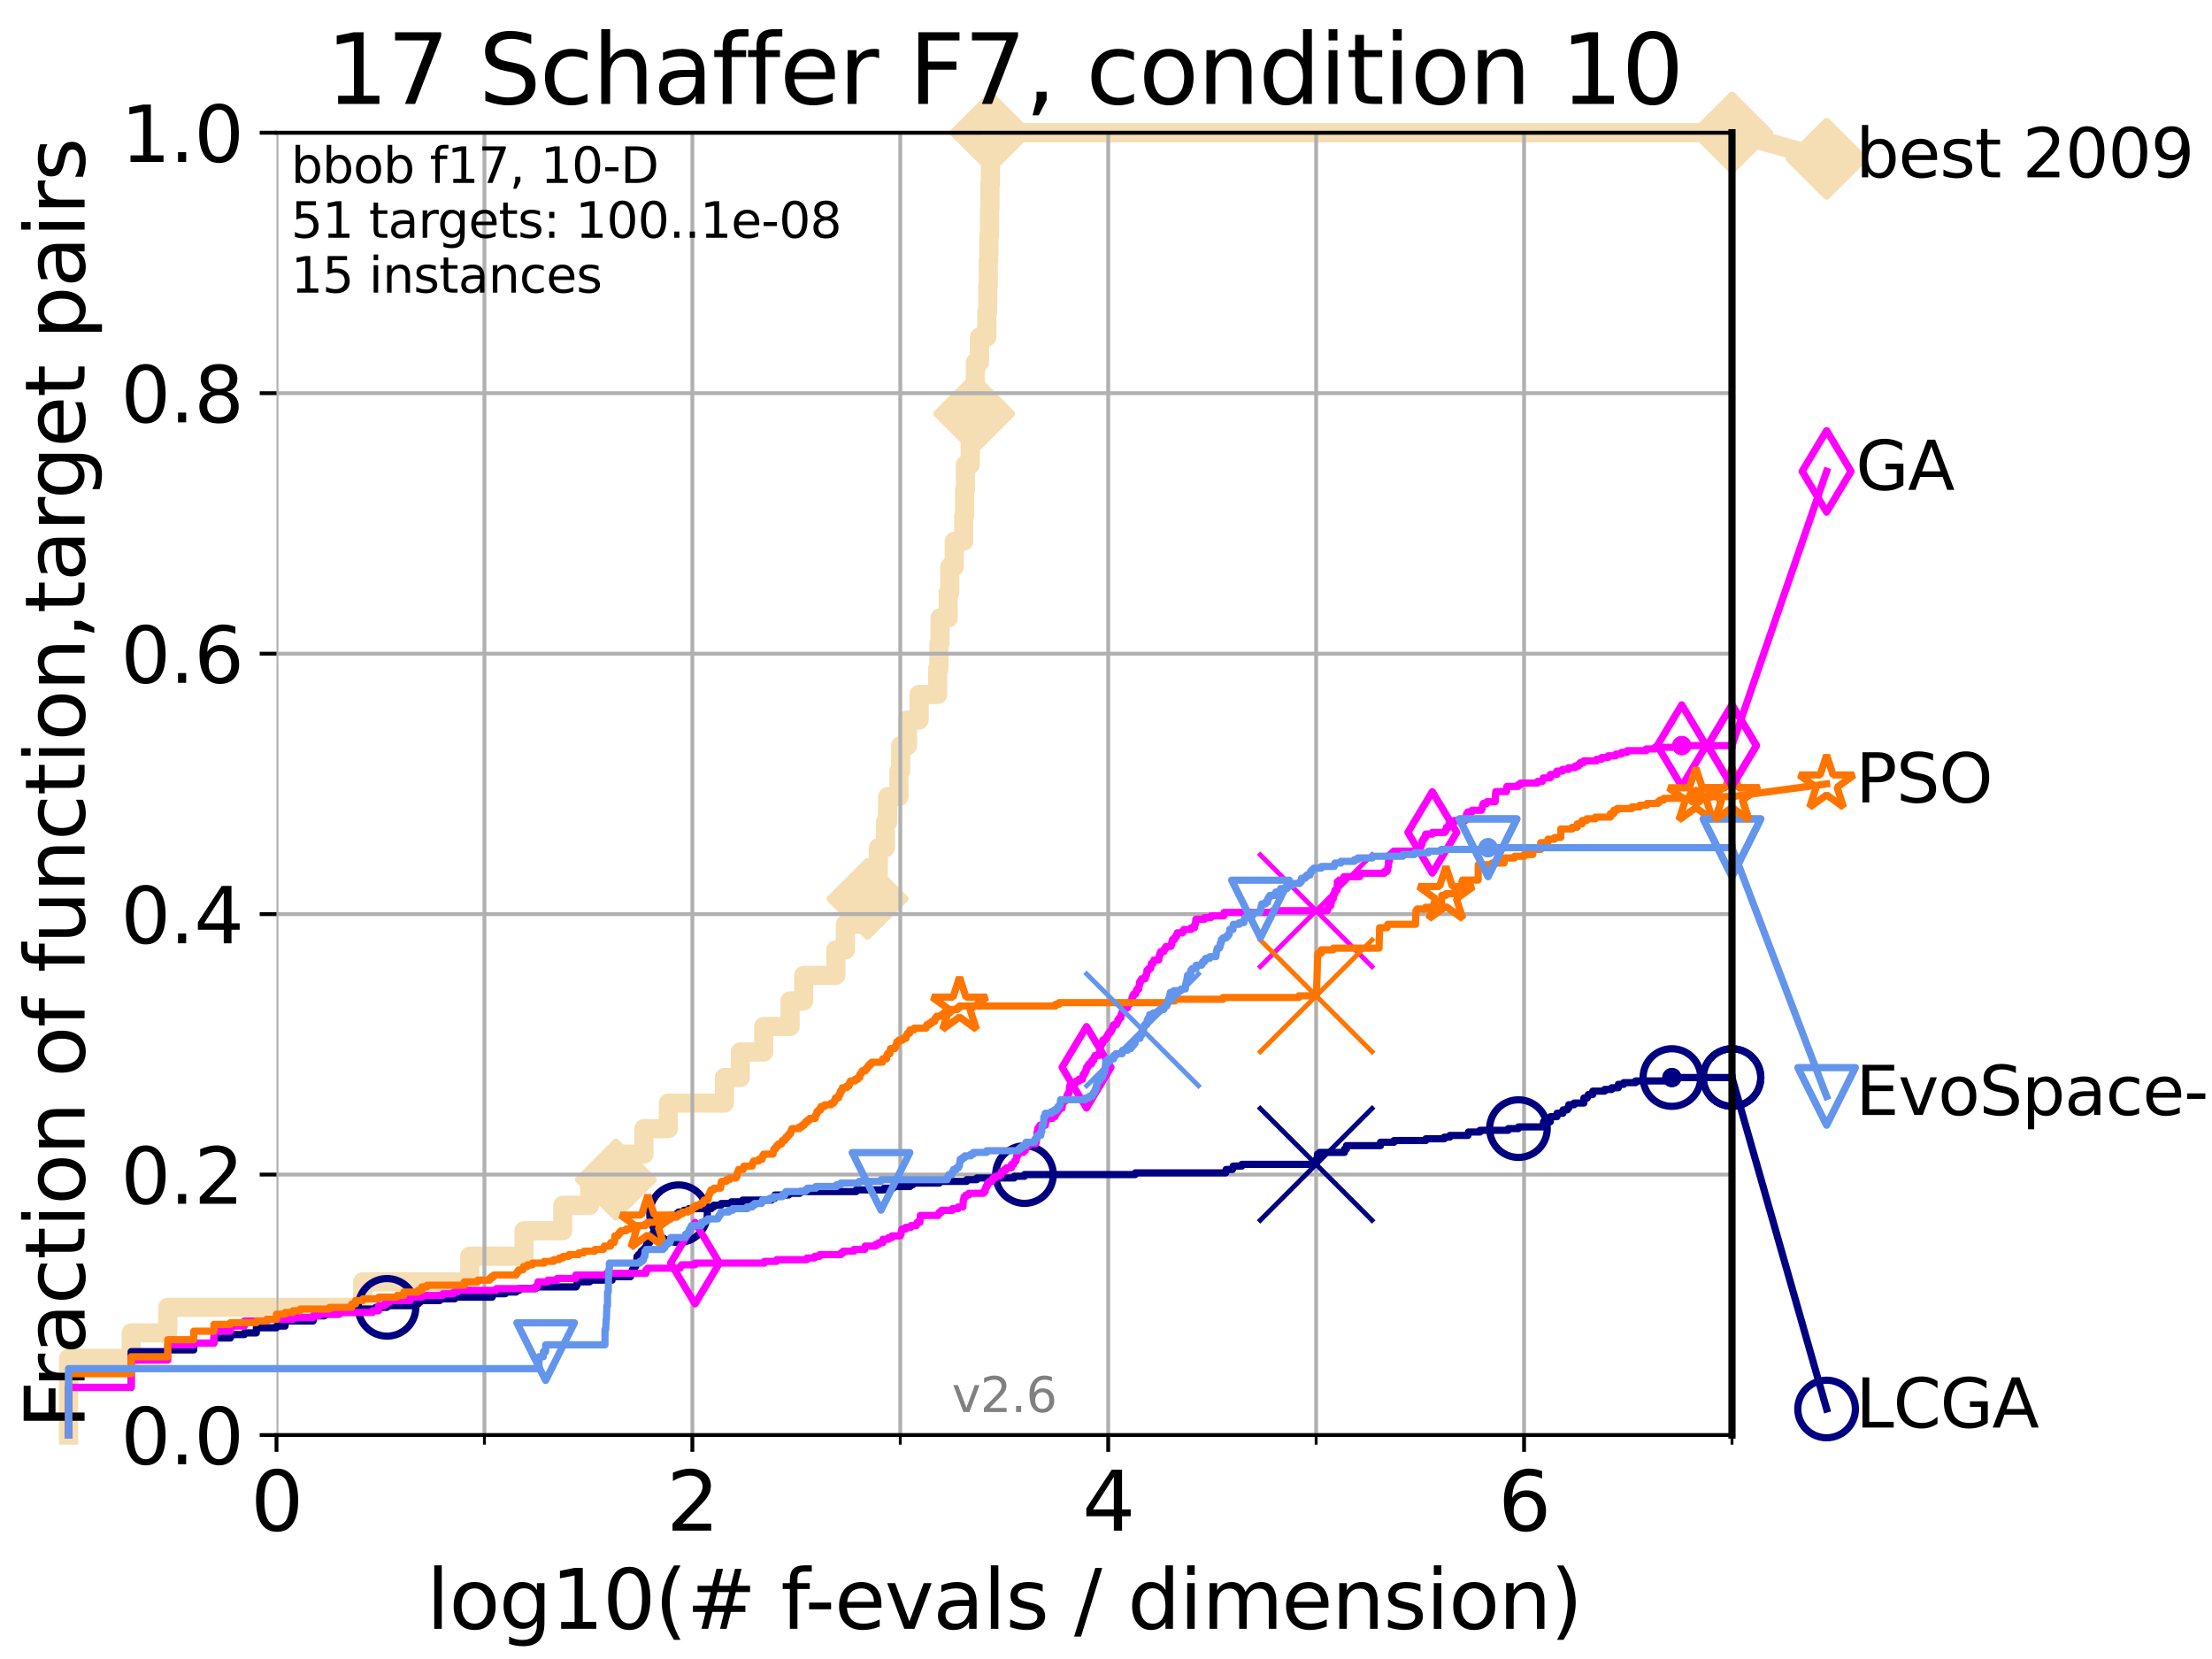 <?xml version="1.0" encoding="utf-8" standalone="no"?>
<!DOCTYPE svg PUBLIC "-//W3C//DTD SVG 1.1//EN"
  "http://www.w3.org/Graphics/SVG/1.1/DTD/svg11.dtd">
<svg xmlns:xlink="http://www.w3.org/1999/xlink" width="460.8pt" height="345.6pt" viewBox="0 0 460.8 345.6" xmlns="http://www.w3.org/2000/svg" version="1.1">
 <defs>
  <style type="text/css">*{stroke-linejoin: round; stroke-linecap: butt}</style>
 </defs>
 <g id="figure_1">
  <g id="patch_1">
   <path d="M 0 345.6 
L 460.8 345.6 
L 460.8 0 
L 0 0 
z
" style="fill: #ffffff"/>
  </g>
  <g id="axes_1">
   <g id="patch_2">
    <path d="M 57.6 298.944 
L 360.806 298.944 
L 360.806 27.648 
L 57.6 27.648 
z
" style="fill: #ffffff"/>
   </g>
   <g id="line2d_1">
    <path d="M 14.285 298.944 
L 14.285 282.985 
L 27.324 282.985 
L 27.324 277.666 
L 34.951 277.666 
L 34.951 272.346 
L 75.575 272.346 
L 75.575 267.027 
L 97.858 267.027 
L 97.858 261.707 
L 109.159 261.707 
L 109.159 256.388 
L 117.227 256.388 
L 117.227 251.068 
L 122.855 251.068 
L 122.855 245.749 
L 128.31 245.749 
L 128.31 240.429 
L 134.145 240.429 
L 134.145 235.11 
L 139.24 235.11 
L 139.24 229.79 
L 150.919 229.79 
L 150.919 224.471 
L 154.223 224.471 
L 154.223 219.151 
L 159.088 219.151 
L 159.088 213.832 
L 164.587 213.832 
L 164.587 208.512 
L 167.422 208.512 
L 167.422 203.192 
L 174.123 203.192 
L 174.123 197.873 
L 176.103 197.873 
L 176.103 192.553 
L 178.94 192.553 
L 178.94 187.234 
L 180.72 187.234 
L 180.72 181.914 
L 182.973 181.914 
L 182.973 176.595 
L 184.435 176.595 
L 184.435 171.275 
L 184.919 171.275 
L 184.919 165.956 
L 187.263 165.956 
L 187.263 160.636 
L 187.632 160.636 
L 187.632 155.317 
L 189.054 155.317 
L 189.054 149.997 
L 191.464 149.997 
L 191.464 144.678 
L 195.33 144.678 
L 195.33 139.358 
L 195.601 139.358 
L 195.601 134.039 
L 195.825 134.039 
L 195.825 128.719 
L 197.519 128.719 
L 197.519 123.4 
L 197.848 123.4 
L 197.848 118.08 
L 198.79 118.08 
L 198.79 112.76 
L 200.763 112.76 
L 200.763 107.441 
L 200.935 107.441 
L 200.935 102.121 
L 201.103 102.121 
L 201.103 96.802 
L 202.125 96.802 
L 202.125 91.482 
L 202.313 91.482 
L 202.313 86.163 
L 202.931 86.163 
L 202.931 80.843 
L 203.181 80.843 
L 203.181 75.524 
L 204.04 75.524 
L 204.04 70.204 
L 205.579 70.204 
L 205.579 64.885 
L 205.758 64.885 
L 205.758 59.565 
L 205.881 59.565 
L 205.881 54.246 
L 205.995 54.246 
L 205.995 48.926 
L 206.125 48.926 
L 206.125 43.607 
L 206.223 43.607 
L 206.223 38.287 
L 206.321 38.287 
L 206.321 32.968 
L 206.389 32.968 
L 206.389 27.648 
L 360.806 27.648 
" style="fill: none; stroke: #f5deb3; stroke-width: 4; stroke-linecap: square"/>
   </g>
   <g id="line2d_2">
    <defs>
     <path id="mec1a71f8b9" d="M 0 7.778 
L 7.778 0 
L 0 -7.778 
L -7.778 0 
z
" style="stroke: #f5deb3; stroke-width: 1.5; stroke-linejoin: miter"/>
    </defs>
    <g>
     <use xlink:href="#mec1a71f8b9" x="128.31" y="245.749" style="fill: #f5deb3; stroke: #f5deb3; stroke-width: 1.5; stroke-linejoin: miter"/>
     <use xlink:href="#mec1a71f8b9" x="180.72" y="187.234" style="fill: #f5deb3; stroke: #f5deb3; stroke-width: 1.5; stroke-linejoin: miter"/>
     <use xlink:href="#mec1a71f8b9" x="202.931" y="86.163" style="fill: #f5deb3; stroke: #f5deb3; stroke-width: 1.5; stroke-linejoin: miter"/>
     <use xlink:href="#mec1a71f8b9" x="206.389" y="27.648" style="fill: #f5deb3; stroke: #f5deb3; stroke-width: 1.5; stroke-linejoin: miter"/>
     <use xlink:href="#mec1a71f8b9" x="206.389" y="27.648" style="fill: #f5deb3; stroke: #f5deb3; stroke-width: 1.5; stroke-linejoin: miter"/>
     <use xlink:href="#mec1a71f8b9" x="360.806" y="27.648" style="fill: #f5deb3; stroke: #f5deb3; stroke-width: 1.5; stroke-linejoin: miter"/>
    </g>
   </g>
   <g id="line2d_3">
    <path style="fill: none; stroke: #f5deb3; stroke-width: 4; stroke-linecap: square"/>
    <g/>
   </g>
   <g id="line2d_4">
    <path d="M 360.806 27.648 
L 380.515 33.074 
" style="fill: none; stroke: #f5deb3; stroke-width: 4; stroke-linecap: square"/>
    <g>
     <use xlink:href="#mec1a71f8b9" x="360.806" y="27.648" style="fill: #f5deb3; stroke: #f5deb3; stroke-width: 1.5; stroke-linejoin: miter"/>
     <use xlink:href="#mec1a71f8b9" x="380.515" y="33.074" style="fill: #f5deb3; stroke: #f5deb3; stroke-width: 1.5; stroke-linejoin: miter"/>
    </g>
   </g>
   <g id="matplotlib.axis_1">
    <g id="xtick_1">
     <g id="line2d_5">
      <path d="M 57.6 298.944 
L 57.6 27.648 
" clip-path="url(#pa952c6c1fe)" style="fill: none; stroke: #b0b0b0; stroke-width: 0.8; stroke-linecap: square"/>
     </g>
     <g id="line2d_6">
      <defs>
       <path id="me4a24c2d95" d="M 0 0 
L 0 3.5 
" style="stroke: #000000; stroke-width: 0.8"/>
      </defs>
      <g>
       <use xlink:href="#me4a24c2d95" x="57.6" y="298.944" style="stroke: #000000; stroke-width: 0.8"/>
      </g>
     </g>
     <g id="text_1">
      <!-- 0 -->
      <g transform="translate(52.192 318.861)scale(0.17 -0.17)">
       <defs>
        <path id="DejaVuSans-30" d="M 2034 4250 
Q 1547 4250 1301 3770 
Q 1056 3291 1056 2328 
Q 1056 1369 1301 889 
Q 1547 409 2034 409 
Q 2525 409 2770 889 
Q 3016 1369 3016 2328 
Q 3016 3291 2770 3770 
Q 2525 4250 2034 4250 
z
M 2034 4750 
Q 2819 4750 3233 4129 
Q 3647 3509 3647 2328 
Q 3647 1150 3233 529 
Q 2819 -91 2034 -91 
Q 1250 -91 836 529 
Q 422 1150 422 2328 
Q 422 3509 836 4129 
Q 1250 4750 2034 4750 
z
" transform="scale(0.016)"/>
       </defs>
       <use xlink:href="#DejaVuSans-30"/>
      </g>
     </g>
    </g>
    <g id="xtick_2">
     <g id="line2d_7">
      <path d="M 144.23 298.944 
L 144.23 27.648 
" clip-path="url(#pa952c6c1fe)" style="fill: none; stroke: #b0b0b0; stroke-width: 0.8; stroke-linecap: square"/>
     </g>
     <g id="line2d_8">
      <g>
       <use xlink:href="#me4a24c2d95" x="144.23" y="298.944" style="stroke: #000000; stroke-width: 0.8"/>
      </g>
     </g>
     <g id="text_2">
      <!-- 2 -->
      <g transform="translate(138.822 318.861)scale(0.17 -0.17)">
       <defs>
        <path id="DejaVuSans-32" d="M 1228 531 
L 3431 531 
L 3431 0 
L 469 0 
L 469 531 
Q 828 903 1448 1529 
Q 2069 2156 2228 2338 
Q 2531 2678 2651 2914 
Q 2772 3150 2772 3378 
Q 2772 3750 2511 3984 
Q 2250 4219 1831 4219 
Q 1534 4219 1204 4116 
Q 875 4013 500 3803 
L 500 4441 
Q 881 4594 1212 4672 
Q 1544 4750 1819 4750 
Q 2544 4750 2975 4387 
Q 3406 4025 3406 3419 
Q 3406 3131 3298 2873 
Q 3191 2616 2906 2266 
Q 2828 2175 2409 1742 
Q 1991 1309 1228 531 
z
" transform="scale(0.016)"/>
       </defs>
       <use xlink:href="#DejaVuSans-32"/>
      </g>
     </g>
    </g>
    <g id="xtick_3">
     <g id="line2d_9">
      <path d="M 230.861 298.944 
L 230.861 27.648 
" clip-path="url(#pa952c6c1fe)" style="fill: none; stroke: #b0b0b0; stroke-width: 0.8; stroke-linecap: square"/>
     </g>
     <g id="line2d_10">
      <g>
       <use xlink:href="#me4a24c2d95" x="230.861" y="298.944" style="stroke: #000000; stroke-width: 0.8"/>
      </g>
     </g>
     <g id="text_3">
      <!-- 4 -->
      <g transform="translate(225.453 318.861)scale(0.17 -0.17)">
       <defs>
        <path id="DejaVuSans-34" d="M 2419 4116 
L 825 1625 
L 2419 1625 
L 2419 4116 
z
M 2253 4666 
L 3047 4666 
L 3047 1625 
L 3713 1625 
L 3713 1100 
L 3047 1100 
L 3047 0 
L 2419 0 
L 2419 1100 
L 313 1100 
L 313 1709 
L 2253 4666 
z
" transform="scale(0.016)"/>
       </defs>
       <use xlink:href="#DejaVuSans-34"/>
      </g>
     </g>
    </g>
    <g id="xtick_4">
     <g id="line2d_11">
      <path d="M 317.491 298.944 
L 317.491 27.648 
" clip-path="url(#pa952c6c1fe)" style="fill: none; stroke: #b0b0b0; stroke-width: 0.8; stroke-linecap: square"/>
     </g>
     <g id="line2d_12">
      <g>
       <use xlink:href="#me4a24c2d95" x="317.491" y="298.944" style="stroke: #000000; stroke-width: 0.8"/>
      </g>
     </g>
     <g id="text_4">
      <!-- 6 -->
      <g transform="translate(312.083 318.861)scale(0.17 -0.17)">
       <defs>
        <path id="DejaVuSans-36" d="M 2113 2584 
Q 1688 2584 1439 2293 
Q 1191 2003 1191 1497 
Q 1191 994 1439 701 
Q 1688 409 2113 409 
Q 2538 409 2786 701 
Q 3034 994 3034 1497 
Q 3034 2003 2786 2293 
Q 2538 2584 2113 2584 
z
M 3366 4563 
L 3366 3988 
Q 3128 4100 2886 4159 
Q 2644 4219 2406 4219 
Q 1781 4219 1451 3797 
Q 1122 3375 1075 2522 
Q 1259 2794 1537 2939 
Q 1816 3084 2150 3084 
Q 2853 3084 3261 2657 
Q 3669 2231 3669 1497 
Q 3669 778 3244 343 
Q 2819 -91 2113 -91 
Q 1303 -91 875 529 
Q 447 1150 447 2328 
Q 447 3434 972 4092 
Q 1497 4750 2381 4750 
Q 2619 4750 2861 4703 
Q 3103 4656 3366 4563 
z
" transform="scale(0.016)"/>
       </defs>
       <use xlink:href="#DejaVuSans-36"/>
      </g>
     </g>
    </g>
    <g id="xtick_5">
     <g id="line2d_13">
      <path d="M 100.915 298.944 
L 100.915 27.648 
" clip-path="url(#pa952c6c1fe)" style="fill: none; stroke: #b0b0b0; stroke-width: 0.8; stroke-linecap: square"/>
     </g>
     <g id="line2d_14">
      <defs>
       <path id="mae695a03b7" d="M 0 0 
L 0 2 
" style="stroke: #000000; stroke-width: 0.6"/>
      </defs>
      <g>
       <use xlink:href="#mae695a03b7" x="100.915" y="298.944" style="stroke: #000000; stroke-width: 0.6"/>
      </g>
     </g>
    </g>
    <g id="xtick_6">
     <g id="line2d_15">
      <path d="M 187.546 298.944 
L 187.546 27.648 
" clip-path="url(#pa952c6c1fe)" style="fill: none; stroke: #b0b0b0; stroke-width: 0.8; stroke-linecap: square"/>
     </g>
     <g id="line2d_16">
      <g>
       <use xlink:href="#mae695a03b7" x="187.546" y="298.944" style="stroke: #000000; stroke-width: 0.6"/>
      </g>
     </g>
    </g>
    <g id="xtick_7">
     <g id="line2d_17">
      <path d="M 274.176 298.944 
L 274.176 27.648 
" clip-path="url(#pa952c6c1fe)" style="fill: none; stroke: #b0b0b0; stroke-width: 0.8; stroke-linecap: square"/>
     </g>
     <g id="line2d_18">
      <g>
       <use xlink:href="#mae695a03b7" x="274.176" y="298.944" style="stroke: #000000; stroke-width: 0.6"/>
      </g>
     </g>
    </g>
    <g id="xtick_8">
     <g id="line2d_19">
      <path d="M 360.806 298.944 
L 360.806 27.648 
" clip-path="url(#pa952c6c1fe)" style="fill: none; stroke: #b0b0b0; stroke-width: 0.8; stroke-linecap: square"/>
     </g>
     <g id="line2d_20">
      <g>
       <use xlink:href="#mae695a03b7" x="360.806" y="298.944" style="stroke: #000000; stroke-width: 0.6"/>
      </g>
     </g>
    </g>
    <g id="text_5">
     <!-- log10(# f-evals / dimension) -->
     <g transform="translate(88.823 339.314)scale(0.17 -0.17)">
      <defs>
       <path id="DejaVuSans-6c" d="M 603 4863 
L 1178 4863 
L 1178 0 
L 603 0 
L 603 4863 
z
" transform="scale(0.016)"/>
       <path id="DejaVuSans-6f" d="M 1959 3097 
Q 1497 3097 1228 2736 
Q 959 2375 959 1747 
Q 959 1119 1226 758 
Q 1494 397 1959 397 
Q 2419 397 2687 759 
Q 2956 1122 2956 1747 
Q 2956 2369 2687 2733 
Q 2419 3097 1959 3097 
z
M 1959 3584 
Q 2709 3584 3137 3096 
Q 3566 2609 3566 1747 
Q 3566 888 3137 398 
Q 2709 -91 1959 -91 
Q 1206 -91 779 398 
Q 353 888 353 1747 
Q 353 2609 779 3096 
Q 1206 3584 1959 3584 
z
" transform="scale(0.016)"/>
       <path id="DejaVuSans-67" d="M 2906 1791 
Q 2906 2416 2648 2759 
Q 2391 3103 1925 3103 
Q 1463 3103 1205 2759 
Q 947 2416 947 1791 
Q 947 1169 1205 825 
Q 1463 481 1925 481 
Q 2391 481 2648 825 
Q 2906 1169 2906 1791 
z
M 3481 434 
Q 3481 -459 3084 -895 
Q 2688 -1331 1869 -1331 
Q 1566 -1331 1297 -1286 
Q 1028 -1241 775 -1147 
L 775 -588 
Q 1028 -725 1275 -790 
Q 1522 -856 1778 -856 
Q 2344 -856 2625 -561 
Q 2906 -266 2906 331 
L 2906 616 
Q 2728 306 2450 153 
Q 2172 0 1784 0 
Q 1141 0 747 490 
Q 353 981 353 1791 
Q 353 2603 747 3093 
Q 1141 3584 1784 3584 
Q 2172 3584 2450 3431 
Q 2728 3278 2906 2969 
L 2906 3500 
L 3481 3500 
L 3481 434 
z
" transform="scale(0.016)"/>
       <path id="DejaVuSans-31" d="M 794 531 
L 1825 531 
L 1825 4091 
L 703 3866 
L 703 4441 
L 1819 4666 
L 2450 4666 
L 2450 531 
L 3481 531 
L 3481 0 
L 794 0 
L 794 531 
z
" transform="scale(0.016)"/>
       <path id="DejaVuSans-28" d="M 1984 4856 
Q 1566 4138 1362 3434 
Q 1159 2731 1159 2009 
Q 1159 1288 1364 580 
Q 1569 -128 1984 -844 
L 1484 -844 
Q 1016 -109 783 600 
Q 550 1309 550 2009 
Q 550 2706 781 3412 
Q 1013 4119 1484 4856 
L 1984 4856 
z
" transform="scale(0.016)"/>
       <path id="DejaVuSans-23" d="M 3272 2816 
L 2363 2816 
L 2100 1772 
L 3016 1772 
L 3272 2816 
z
M 2803 4594 
L 2478 3297 
L 3391 3297 
L 3719 4594 
L 4219 4594 
L 3897 3297 
L 4872 3297 
L 4872 2816 
L 3775 2816 
L 3519 1772 
L 4513 1772 
L 4513 1294 
L 3397 1294 
L 3072 0 
L 2572 0 
L 2894 1294 
L 1978 1294 
L 1656 0 
L 1153 0 
L 1478 1294 
L 494 1294 
L 494 1772 
L 1594 1772 
L 1856 2816 
L 850 2816 
L 850 3297 
L 1978 3297 
L 2297 4594 
L 2803 4594 
z
" transform="scale(0.016)"/>
       <path id="DejaVuSans-20" transform="scale(0.016)"/>
       <path id="DejaVuSans-66" d="M 2375 4863 
L 2375 4384 
L 1825 4384 
Q 1516 4384 1395 4259 
Q 1275 4134 1275 3809 
L 1275 3500 
L 2222 3500 
L 2222 3053 
L 1275 3053 
L 1275 0 
L 697 0 
L 697 3053 
L 147 3053 
L 147 3500 
L 697 3500 
L 697 3744 
Q 697 4328 969 4595 
Q 1241 4863 1831 4863 
L 2375 4863 
z
" transform="scale(0.016)"/>
       <path id="DejaVuSans-2d" d="M 313 2009 
L 1997 2009 
L 1997 1497 
L 313 1497 
L 313 2009 
z
" transform="scale(0.016)"/>
       <path id="DejaVuSans-65" d="M 3597 1894 
L 3597 1613 
L 953 1613 
Q 991 1019 1311 708 
Q 1631 397 2203 397 
Q 2534 397 2845 478 
Q 3156 559 3463 722 
L 3463 178 
Q 3153 47 2828 -22 
Q 2503 -91 2169 -91 
Q 1331 -91 842 396 
Q 353 884 353 1716 
Q 353 2575 817 3079 
Q 1281 3584 2069 3584 
Q 2775 3584 3186 3129 
Q 3597 2675 3597 1894 
z
M 3022 2063 
Q 3016 2534 2758 2815 
Q 2500 3097 2075 3097 
Q 1594 3097 1305 2825 
Q 1016 2553 972 2059 
L 3022 2063 
z
" transform="scale(0.016)"/>
       <path id="DejaVuSans-76" d="M 191 3500 
L 800 3500 
L 1894 563 
L 2988 3500 
L 3597 3500 
L 2284 0 
L 1503 0 
L 191 3500 
z
" transform="scale(0.016)"/>
       <path id="DejaVuSans-61" d="M 2194 1759 
Q 1497 1759 1228 1600 
Q 959 1441 959 1056 
Q 959 750 1161 570 
Q 1363 391 1709 391 
Q 2188 391 2477 730 
Q 2766 1069 2766 1631 
L 2766 1759 
L 2194 1759 
z
M 3341 1997 
L 3341 0 
L 2766 0 
L 2766 531 
Q 2569 213 2275 61 
Q 1981 -91 1556 -91 
Q 1019 -91 701 211 
Q 384 513 384 1019 
Q 384 1609 779 1909 
Q 1175 2209 1959 2209 
L 2766 2209 
L 2766 2266 
Q 2766 2663 2505 2880 
Q 2244 3097 1772 3097 
Q 1472 3097 1187 3025 
Q 903 2953 641 2809 
L 641 3341 
Q 956 3463 1253 3523 
Q 1550 3584 1831 3584 
Q 2591 3584 2966 3190 
Q 3341 2797 3341 1997 
z
" transform="scale(0.016)"/>
       <path id="DejaVuSans-73" d="M 2834 3397 
L 2834 2853 
Q 2591 2978 2328 3040 
Q 2066 3103 1784 3103 
Q 1356 3103 1142 2972 
Q 928 2841 928 2578 
Q 928 2378 1081 2264 
Q 1234 2150 1697 2047 
L 1894 2003 
Q 2506 1872 2764 1633 
Q 3022 1394 3022 966 
Q 3022 478 2636 193 
Q 2250 -91 1575 -91 
Q 1294 -91 989 -36 
Q 684 19 347 128 
L 347 722 
Q 666 556 975 473 
Q 1284 391 1588 391 
Q 1994 391 2212 530 
Q 2431 669 2431 922 
Q 2431 1156 2273 1281 
Q 2116 1406 1581 1522 
L 1381 1569 
Q 847 1681 609 1914 
Q 372 2147 372 2553 
Q 372 3047 722 3315 
Q 1072 3584 1716 3584 
Q 2034 3584 2315 3537 
Q 2597 3491 2834 3397 
z
" transform="scale(0.016)"/>
       <path id="DejaVuSans-2f" d="M 1625 4666 
L 2156 4666 
L 531 -594 
L 0 -594 
L 1625 4666 
z
" transform="scale(0.016)"/>
       <path id="DejaVuSans-64" d="M 2906 2969 
L 2906 4863 
L 3481 4863 
L 3481 0 
L 2906 0 
L 2906 525 
Q 2725 213 2448 61 
Q 2172 -91 1784 -91 
Q 1150 -91 751 415 
Q 353 922 353 1747 
Q 353 2572 751 3078 
Q 1150 3584 1784 3584 
Q 2172 3584 2448 3432 
Q 2725 3281 2906 2969 
z
M 947 1747 
Q 947 1113 1208 752 
Q 1469 391 1925 391 
Q 2381 391 2643 752 
Q 2906 1113 2906 1747 
Q 2906 2381 2643 2742 
Q 2381 3103 1925 3103 
Q 1469 3103 1208 2742 
Q 947 2381 947 1747 
z
" transform="scale(0.016)"/>
       <path id="DejaVuSans-69" d="M 603 3500 
L 1178 3500 
L 1178 0 
L 603 0 
L 603 3500 
z
M 603 4863 
L 1178 4863 
L 1178 4134 
L 603 4134 
L 603 4863 
z
" transform="scale(0.016)"/>
       <path id="DejaVuSans-6d" d="M 3328 2828 
Q 3544 3216 3844 3400 
Q 4144 3584 4550 3584 
Q 5097 3584 5394 3201 
Q 5691 2819 5691 2113 
L 5691 0 
L 5113 0 
L 5113 2094 
Q 5113 2597 4934 2840 
Q 4756 3084 4391 3084 
Q 3944 3084 3684 2787 
Q 3425 2491 3425 1978 
L 3425 0 
L 2847 0 
L 2847 2094 
Q 2847 2600 2669 2842 
Q 2491 3084 2119 3084 
Q 1678 3084 1418 2786 
Q 1159 2488 1159 1978 
L 1159 0 
L 581 0 
L 581 3500 
L 1159 3500 
L 1159 2956 
Q 1356 3278 1631 3431 
Q 1906 3584 2284 3584 
Q 2666 3584 2933 3390 
Q 3200 3197 3328 2828 
z
" transform="scale(0.016)"/>
       <path id="DejaVuSans-6e" d="M 3513 2113 
L 3513 0 
L 2938 0 
L 2938 2094 
Q 2938 2591 2744 2837 
Q 2550 3084 2163 3084 
Q 1697 3084 1428 2787 
Q 1159 2491 1159 1978 
L 1159 0 
L 581 0 
L 581 3500 
L 1159 3500 
L 1159 2956 
Q 1366 3272 1645 3428 
Q 1925 3584 2291 3584 
Q 2894 3584 3203 3211 
Q 3513 2838 3513 2113 
z
" transform="scale(0.016)"/>
       <path id="DejaVuSans-29" d="M 513 4856 
L 1013 4856 
Q 1481 4119 1714 3412 
Q 1947 2706 1947 2009 
Q 1947 1309 1714 600 
Q 1481 -109 1013 -844 
L 513 -844 
Q 928 -128 1133 580 
Q 1338 1288 1338 2009 
Q 1338 2731 1133 3434 
Q 928 4138 513 4856 
z
" transform="scale(0.016)"/>
      </defs>
      <use xlink:href="#DejaVuSans-6c"/>
      <use xlink:href="#DejaVuSans-6f" x="27.783"/>
      <use xlink:href="#DejaVuSans-67" x="88.965"/>
      <use xlink:href="#DejaVuSans-31" x="152.441"/>
      <use xlink:href="#DejaVuSans-30" x="216.064"/>
      <use xlink:href="#DejaVuSans-28" x="279.688"/>
      <use xlink:href="#DejaVuSans-23" x="318.701"/>
      <use xlink:href="#DejaVuSans-20" x="402.49"/>
      <use xlink:href="#DejaVuSans-66" x="434.277"/>
      <use xlink:href="#DejaVuSans-2d" x="463.982"/>
      <use xlink:href="#DejaVuSans-65" x="500.066"/>
      <use xlink:href="#DejaVuSans-76" x="561.59"/>
      <use xlink:href="#DejaVuSans-61" x="620.77"/>
      <use xlink:href="#DejaVuSans-6c" x="682.049"/>
      <use xlink:href="#DejaVuSans-73" x="709.832"/>
      <use xlink:href="#DejaVuSans-20" x="761.932"/>
      <use xlink:href="#DejaVuSans-2f" x="793.719"/>
      <use xlink:href="#DejaVuSans-20" x="827.41"/>
      <use xlink:href="#DejaVuSans-64" x="859.197"/>
      <use xlink:href="#DejaVuSans-69" x="922.674"/>
      <use xlink:href="#DejaVuSans-6d" x="950.457"/>
      <use xlink:href="#DejaVuSans-65" x="1047.869"/>
      <use xlink:href="#DejaVuSans-6e" x="1109.393"/>
      <use xlink:href="#DejaVuSans-73" x="1172.771"/>
      <use xlink:href="#DejaVuSans-69" x="1224.871"/>
      <use xlink:href="#DejaVuSans-6f" x="1252.654"/>
      <use xlink:href="#DejaVuSans-6e" x="1313.836"/>
      <use xlink:href="#DejaVuSans-29" x="1377.215"/>
     </g>
    </g>
   </g>
   <g id="matplotlib.axis_2">
    <g id="ytick_1">
     <g id="line2d_21">
      <path d="M 57.6 298.944 
L 360.806 298.944 
" clip-path="url(#pa952c6c1fe)" style="fill: none; stroke: #b0b0b0; stroke-width: 0.8; stroke-linecap: square"/>
     </g>
     <g id="line2d_22">
      <defs>
       <path id="m22288607e9" d="M 0 0 
L -3.5 0 
" style="stroke: #000000; stroke-width: 0.8"/>
      </defs>
      <g>
       <use xlink:href="#m22288607e9" x="57.6" y="298.944" style="stroke: #000000; stroke-width: 0.8"/>
      </g>
     </g>
     <g id="text_6">
      <!-- 0.0 -->
      <g transform="translate(25.155 305.023)scale(0.16 -0.16)">
       <defs>
        <path id="DejaVuSans-2e" d="M 684 794 
L 1344 794 
L 1344 0 
L 684 0 
L 684 794 
z
" transform="scale(0.016)"/>
       </defs>
       <use xlink:href="#DejaVuSans-30"/>
       <use xlink:href="#DejaVuSans-2e" x="63.623"/>
       <use xlink:href="#DejaVuSans-30" x="95.41"/>
      </g>
     </g>
    </g>
    <g id="ytick_2">
     <g id="line2d_23">
      <path d="M 57.6 244.685 
L 360.806 244.685 
" clip-path="url(#pa952c6c1fe)" style="fill: none; stroke: #b0b0b0; stroke-width: 0.8; stroke-linecap: square"/>
     </g>
     <g id="line2d_24">
      <g>
       <use xlink:href="#m22288607e9" x="57.6" y="244.685" style="stroke: #000000; stroke-width: 0.8"/>
      </g>
     </g>
     <g id="text_7">
      <!-- 0.2 -->
      <g transform="translate(25.155 250.764)scale(0.16 -0.16)">
       <use xlink:href="#DejaVuSans-30"/>
       <use xlink:href="#DejaVuSans-2e" x="63.623"/>
       <use xlink:href="#DejaVuSans-32" x="95.41"/>
      </g>
     </g>
    </g>
    <g id="ytick_3">
     <g id="line2d_25">
      <path d="M 57.6 190.426 
L 360.806 190.426 
" clip-path="url(#pa952c6c1fe)" style="fill: none; stroke: #b0b0b0; stroke-width: 0.8; stroke-linecap: square"/>
     </g>
     <g id="line2d_26">
      <g>
       <use xlink:href="#m22288607e9" x="57.6" y="190.426" style="stroke: #000000; stroke-width: 0.8"/>
      </g>
     </g>
     <g id="text_8">
      <!-- 0.4 -->
      <g transform="translate(25.155 196.504)scale(0.16 -0.16)">
       <use xlink:href="#DejaVuSans-30"/>
       <use xlink:href="#DejaVuSans-2e" x="63.623"/>
       <use xlink:href="#DejaVuSans-34" x="95.41"/>
      </g>
     </g>
    </g>
    <g id="ytick_4">
     <g id="line2d_27">
      <path d="M 57.6 136.166 
L 360.806 136.166 
" clip-path="url(#pa952c6c1fe)" style="fill: none; stroke: #b0b0b0; stroke-width: 0.8; stroke-linecap: square"/>
     </g>
     <g id="line2d_28">
      <g>
       <use xlink:href="#m22288607e9" x="57.6" y="136.166" style="stroke: #000000; stroke-width: 0.8"/>
      </g>
     </g>
     <g id="text_9">
      <!-- 0.6 -->
      <g transform="translate(25.155 142.245)scale(0.16 -0.16)">
       <use xlink:href="#DejaVuSans-30"/>
       <use xlink:href="#DejaVuSans-2e" x="63.623"/>
       <use xlink:href="#DejaVuSans-36" x="95.41"/>
      </g>
     </g>
    </g>
    <g id="ytick_5">
     <g id="line2d_29">
      <path d="M 57.6 81.907 
L 360.806 81.907 
" clip-path="url(#pa952c6c1fe)" style="fill: none; stroke: #b0b0b0; stroke-width: 0.8; stroke-linecap: square"/>
     </g>
     <g id="line2d_30">
      <g>
       <use xlink:href="#m22288607e9" x="57.6" y="81.907" style="stroke: #000000; stroke-width: 0.8"/>
      </g>
     </g>
     <g id="text_10">
      <!-- 0.8 -->
      <g transform="translate(25.155 87.986)scale(0.16 -0.16)">
       <defs>
        <path id="DejaVuSans-38" d="M 2034 2216 
Q 1584 2216 1326 1975 
Q 1069 1734 1069 1313 
Q 1069 891 1326 650 
Q 1584 409 2034 409 
Q 2484 409 2743 651 
Q 3003 894 3003 1313 
Q 3003 1734 2745 1975 
Q 2488 2216 2034 2216 
z
M 1403 2484 
Q 997 2584 770 2862 
Q 544 3141 544 3541 
Q 544 4100 942 4425 
Q 1341 4750 2034 4750 
Q 2731 4750 3128 4425 
Q 3525 4100 3525 3541 
Q 3525 3141 3298 2862 
Q 3072 2584 2669 2484 
Q 3125 2378 3379 2068 
Q 3634 1759 3634 1313 
Q 3634 634 3220 271 
Q 2806 -91 2034 -91 
Q 1263 -91 848 271 
Q 434 634 434 1313 
Q 434 1759 690 2068 
Q 947 2378 1403 2484 
z
M 1172 3481 
Q 1172 3119 1398 2916 
Q 1625 2713 2034 2713 
Q 2441 2713 2670 2916 
Q 2900 3119 2900 3481 
Q 2900 3844 2670 4047 
Q 2441 4250 2034 4250 
Q 1625 4250 1398 4047 
Q 1172 3844 1172 3481 
z
" transform="scale(0.016)"/>
       </defs>
       <use xlink:href="#DejaVuSans-30"/>
       <use xlink:href="#DejaVuSans-2e" x="63.623"/>
       <use xlink:href="#DejaVuSans-38" x="95.41"/>
      </g>
     </g>
    </g>
    <g id="ytick_6">
     <g id="line2d_31">
      <path d="M 57.6 27.648 
L 360.806 27.648 
" clip-path="url(#pa952c6c1fe)" style="fill: none; stroke: #b0b0b0; stroke-width: 0.8; stroke-linecap: square"/>
     </g>
     <g id="line2d_32">
      <g>
       <use xlink:href="#m22288607e9" x="57.6" y="27.648" style="stroke: #000000; stroke-width: 0.8"/>
      </g>
     </g>
     <g id="text_11">
      <!-- 1.0 -->
      <g transform="translate(25.155 33.727)scale(0.16 -0.16)">
       <use xlink:href="#DejaVuSans-31"/>
       <use xlink:href="#DejaVuSans-2e" x="63.623"/>
       <use xlink:href="#DejaVuSans-30" x="95.41"/>
      </g>
     </g>
    </g>
    <g id="text_12">
     <!-- Fraction of function,target pairs -->
     <g transform="translate(17.62 297.681)rotate(-90)scale(0.17 -0.17)">
      <defs>
       <path id="DejaVuSans-46" d="M 628 4666 
L 3309 4666 
L 3309 4134 
L 1259 4134 
L 1259 2759 
L 3109 2759 
L 3109 2228 
L 1259 2228 
L 1259 0 
L 628 0 
L 628 4666 
z
" transform="scale(0.016)"/>
       <path id="DejaVuSans-72" d="M 2631 2963 
Q 2534 3019 2420 3045 
Q 2306 3072 2169 3072 
Q 1681 3072 1420 2755 
Q 1159 2438 1159 1844 
L 1159 0 
L 581 0 
L 581 3500 
L 1159 3500 
L 1159 2956 
Q 1341 3275 1631 3429 
Q 1922 3584 2338 3584 
Q 2397 3584 2469 3576 
Q 2541 3569 2628 3553 
L 2631 2963 
z
" transform="scale(0.016)"/>
       <path id="DejaVuSans-63" d="M 3122 3366 
L 3122 2828 
Q 2878 2963 2633 3030 
Q 2388 3097 2138 3097 
Q 1578 3097 1268 2742 
Q 959 2388 959 1747 
Q 959 1106 1268 751 
Q 1578 397 2138 397 
Q 2388 397 2633 464 
Q 2878 531 3122 666 
L 3122 134 
Q 2881 22 2623 -34 
Q 2366 -91 2075 -91 
Q 1284 -91 818 406 
Q 353 903 353 1747 
Q 353 2603 823 3093 
Q 1294 3584 2113 3584 
Q 2378 3584 2631 3529 
Q 2884 3475 3122 3366 
z
" transform="scale(0.016)"/>
       <path id="DejaVuSans-74" d="M 1172 4494 
L 1172 3500 
L 2356 3500 
L 2356 3053 
L 1172 3053 
L 1172 1153 
Q 1172 725 1289 603 
Q 1406 481 1766 481 
L 2356 481 
L 2356 0 
L 1766 0 
Q 1100 0 847 248 
Q 594 497 594 1153 
L 594 3053 
L 172 3053 
L 172 3500 
L 594 3500 
L 594 4494 
L 1172 4494 
z
" transform="scale(0.016)"/>
       <path id="DejaVuSans-75" d="M 544 1381 
L 544 3500 
L 1119 3500 
L 1119 1403 
Q 1119 906 1312 657 
Q 1506 409 1894 409 
Q 2359 409 2629 706 
Q 2900 1003 2900 1516 
L 2900 3500 
L 3475 3500 
L 3475 0 
L 2900 0 
L 2900 538 
Q 2691 219 2414 64 
Q 2138 -91 1772 -91 
Q 1169 -91 856 284 
Q 544 659 544 1381 
z
M 1991 3584 
L 1991 3584 
z
" transform="scale(0.016)"/>
       <path id="DejaVuSans-2c" d="M 750 794 
L 1409 794 
L 1409 256 
L 897 -744 
L 494 -744 
L 750 256 
L 750 794 
z
" transform="scale(0.016)"/>
       <path id="DejaVuSans-70" d="M 1159 525 
L 1159 -1331 
L 581 -1331 
L 581 3500 
L 1159 3500 
L 1159 2969 
Q 1341 3281 1617 3432 
Q 1894 3584 2278 3584 
Q 2916 3584 3314 3078 
Q 3713 2572 3713 1747 
Q 3713 922 3314 415 
Q 2916 -91 2278 -91 
Q 1894 -91 1617 61 
Q 1341 213 1159 525 
z
M 3116 1747 
Q 3116 2381 2855 2742 
Q 2594 3103 2138 3103 
Q 1681 3103 1420 2742 
Q 1159 2381 1159 1747 
Q 1159 1113 1420 752 
Q 1681 391 2138 391 
Q 2594 391 2855 752 
Q 3116 1113 3116 1747 
z
" transform="scale(0.016)"/>
      </defs>
      <use xlink:href="#DejaVuSans-46"/>
      <use xlink:href="#DejaVuSans-72" x="50.27"/>
      <use xlink:href="#DejaVuSans-61" x="91.383"/>
      <use xlink:href="#DejaVuSans-63" x="152.662"/>
      <use xlink:href="#DejaVuSans-74" x="207.643"/>
      <use xlink:href="#DejaVuSans-69" x="246.852"/>
      <use xlink:href="#DejaVuSans-6f" x="274.635"/>
      <use xlink:href="#DejaVuSans-6e" x="335.816"/>
      <use xlink:href="#DejaVuSans-20" x="399.195"/>
      <use xlink:href="#DejaVuSans-6f" x="430.982"/>
      <use xlink:href="#DejaVuSans-66" x="492.164"/>
      <use xlink:href="#DejaVuSans-20" x="527.369"/>
      <use xlink:href="#DejaVuSans-66" x="559.156"/>
      <use xlink:href="#DejaVuSans-75" x="594.361"/>
      <use xlink:href="#DejaVuSans-6e" x="657.74"/>
      <use xlink:href="#DejaVuSans-63" x="721.119"/>
      <use xlink:href="#DejaVuSans-74" x="776.1"/>
      <use xlink:href="#DejaVuSans-69" x="815.309"/>
      <use xlink:href="#DejaVuSans-6f" x="843.092"/>
      <use xlink:href="#DejaVuSans-6e" x="904.273"/>
      <use xlink:href="#DejaVuSans-2c" x="967.652"/>
      <use xlink:href="#DejaVuSans-74" x="999.439"/>
      <use xlink:href="#DejaVuSans-61" x="1038.648"/>
      <use xlink:href="#DejaVuSans-72" x="1099.928"/>
      <use xlink:href="#DejaVuSans-67" x="1139.291"/>
      <use xlink:href="#DejaVuSans-65" x="1202.768"/>
      <use xlink:href="#DejaVuSans-74" x="1264.291"/>
      <use xlink:href="#DejaVuSans-20" x="1303.5"/>
      <use xlink:href="#DejaVuSans-70" x="1335.287"/>
      <use xlink:href="#DejaVuSans-61" x="1398.764"/>
      <use xlink:href="#DejaVuSans-69" x="1460.043"/>
      <use xlink:href="#DejaVuSans-72" x="1487.826"/>
      <use xlink:href="#DejaVuSans-73" x="1528.939"/>
     </g>
    </g>
   </g>
   <g id="line2d_33">
    <defs>
     <path id="me61acc29df" d="M 0 1.5 
C 0.398 1.5 0.779 1.342 1.061 1.061 
C 1.342 0.779 1.5 0.398 1.5 0 
C 1.5 -0.398 1.342 -0.779 1.061 -1.061 
C 0.779 -1.342 0.398 -1.5 0 -1.5 
C -0.398 -1.5 -0.779 -1.342 -1.061 -1.061 
C -1.342 -0.779 -1.5 -0.398 -1.5 0 
C -1.5 0.398 -1.342 0.779 -1.061 1.061 
C -0.779 1.342 -0.398 1.5 0 1.5 
z
" style="stroke: #f5deb3"/>
    </defs>
    <g>
     <use xlink:href="#me61acc29df" x="206.389" y="27.648" style="fill: #f5deb3; stroke: #f5deb3"/>
     <use xlink:href="#me61acc29df" x="206.389" y="27.648" style="fill: #f5deb3; stroke: #f5deb3"/>
    </g>
   </g>
   <g id="line2d_34">
    <defs>
     <path id="m9a2afc96a7" d="M 0 1.5 
C 0.398 1.5 0.779 1.342 1.061 1.061 
C 1.342 0.779 1.5 0.398 1.5 0 
C 1.5 -0.398 1.342 -0.779 1.061 -1.061 
C 0.779 -1.342 0.398 -1.5 0 -1.5 
C -0.398 -1.5 -0.779 -1.342 -1.061 -1.061 
C -1.342 -0.779 -1.5 -0.398 -1.5 0 
C -1.5 0.398 -1.342 0.779 -1.061 1.061 
C -0.779 1.342 -0.398 1.5 0 1.5 
z
" style="stroke: #000080"/>
    </defs>
    <g>
     <use xlink:href="#m9a2afc96a7" x="348.286" y="224.471" style="fill: #000080; stroke: #000080"/>
     <use xlink:href="#m9a2afc96a7" x="348.286" y="224.471" style="fill: #000080; stroke: #000080"/>
    </g>
   </g>
   <g id="line2d_35">
    <path d="M 14.285 298.944 
L 14.285 289.014 
L 27.324 289.014 
L 27.324 281.567 
L 34.951 281.567 
L 34.951 281.212 
L 40.363 281.212 
L 40.363 279.794 
L 44.561 279.794 
L 44.561 278.73 
L 47.991 278.73 
L 47.991 278.021 
L 50.89 278.021 
L 50.89 277.666 
L 53.402 277.666 
L 53.402 276.602 
L 57.6 276.602 
L 57.6 276.247 
L 59.393 276.247 
L 59.393 275.183 
L 65.227 275.183 
L 65.227 274.12 
L 67.582 274.12 
L 67.582 273.765 
L 70.639 273.765 
L 70.639 273.056 
L 71.557 273.056 
L 71.557 272.701 
L 78.267 272.701 
L 78.267 272.346 
L 80.621 272.346 
L 80.621 271.992 
L 86.712 271.992 
L 86.712 271.637 
L 87.108 271.637 
L 87.108 271.282 
L 87.496 271.282 
L 87.496 270.928 
L 91.617 270.928 
L 91.617 270.573 
L 94.736 270.573 
L 94.736 270.219 
L 102.536 270.219 
L 102.536 269.509 
L 105.263 269.509 
L 105.263 269.155 
L 107.512 269.155 
L 107.512 268.8 
L 108.163 268.8 
L 108.163 268.445 
L 111.55 268.445 
L 111.55 268.091 
L 120.013 268.091 
L 120.013 267.736 
L 120.217 267.736 
L 120.217 267.027 
L 122.855 267.027 
L 122.855 266.672 
L 127.504 266.672 
L 127.504 265.963 
L 131.341 265.963 
L 131.341 265.608 
L 131.453 265.608 
L 131.453 265.254 
L 131.711 265.254 
L 131.711 264.544 
L 131.929 264.544 
L 131.929 263.835 
L 132.429 263.835 
L 132.534 263.126 
L 132.604 263.126 
L 132.709 261.707 
L 133.018 261.707 
L 133.018 261.353 
L 133.39 261.353 
L 133.39 260.998 
L 133.59 260.998 
L 133.59 260.643 
L 133.983 260.643 
L 133.983 260.289 
L 134.337 260.289 
L 134.337 259.934 
L 134.652 259.934 
L 134.684 259.225 
L 134.808 259.225 
L 134.808 258.87 
L 135.329 258.87 
L 135.329 258.516 
L 135.539 258.516 
L 135.539 258.161 
L 135.747 258.161 
L 135.747 257.452 
L 136.011 257.452 
L 136.069 256.742 
L 136.271 256.742 
L 136.271 256.388 
L 136.697 256.388 
L 136.697 256.033 
L 136.837 256.033 
L 136.92 255.324 
L 136.948 255.324 
L 137.003 254.615 
L 137.277 254.615 
L 137.277 254.26 
L 137.788 254.26 
L 137.788 253.905 
L 139.043 253.905 
L 139.043 253.551 
L 139.701 253.551 
L 139.701 253.196 
L 140.928 253.196 
L 140.928 252.841 
L 141.349 252.841 
L 141.349 252.487 
L 142.456 252.487 
L 142.456 252.132 
L 143.521 252.132 
L 143.521 251.778 
L 148.201 251.778 
L 148.201 251.423 
L 148.682 251.423 
L 148.682 251.068 
L 150.221 251.068 
L 150.221 250.714 
L 152.365 250.714 
L 152.365 250.359 
L 154.693 250.359 
L 154.693 250.004 
L 160.707 250.004 
L 160.707 249.65 
L 161.354 249.65 
L 161.422 248.94 
L 164.311 248.94 
L 164.311 248.586 
L 166.616 248.586 
L 166.616 248.231 
L 178.358 248.231 
L 178.358 247.877 
L 184.189 247.877 
L 184.189 247.522 
L 186.046 247.522 
L 186.046 247.167 
L 189.585 247.167 
L 189.585 246.813 
L 190.145 246.813 
L 190.145 246.458 
L 195.679 246.458 
L 195.679 246.103 
L 201.369 246.103 
L 201.369 245.749 
L 203.475 245.749 
L 203.475 245.394 
L 211.268 245.394 
L 211.268 245.039 
L 213.421 245.039 
L 213.421 244.685 
L 236.485 244.685 
L 236.485 244.33 
L 255.347 244.33 
L 255.423 243.621 
L 256.744 243.621 
L 256.744 243.266 
L 256.892 243.266 
L 256.892 242.912 
L 258.696 242.912 
L 258.696 242.557 
L 274.188 242.557 
L 274.205 241.493 
L 274.384 241.493 
L 274.464 240.429 
L 274.906 240.429 
L 274.906 240.075 
L 280.064 240.075 
L 280.085 239.365 
L 280.492 239.365 
L 280.492 238.656 
L 287.584 238.656 
L 287.584 237.947 
L 290.401 237.947 
L 290.401 237.592 
L 297.025 237.592 
L 297.025 237.237 
L 300.878 237.237 
L 300.878 236.883 
L 302.03 236.883 
L 302.03 236.528 
L 305.792 236.528 
L 305.896 235.819 
L 308.3 235.819 
L 308.3 235.464 
L 314.202 235.464 
L 314.202 235.11 
L 316.319 235.11 
L 316.319 234.755 
L 321.491 234.755 
L 321.536 233.691 
L 322.953 233.691 
L 322.995 232.627 
L 324.345 232.627 
L 324.349 231.918 
L 325.576 231.918 
L 325.609 231.209 
L 326.491 231.209 
L 326.491 230.854 
L 326.792 230.854 
L 326.796 230.145 
L 327.906 230.145 
L 327.906 229.79 
L 329.956 229.79 
L 329.956 228.726 
L 330.657 228.726 
L 330.657 228.372 
L 330.874 228.372 
L 330.874 228.017 
L 331.8 228.017 
L 331.8 227.308 
L 334.27 227.308 
L 334.27 226.953 
L 335.752 226.953 
L 335.752 226.598 
L 337.124 226.598 
L 337.126 225.889 
L 338.242 225.889 
L 338.242 225.534 
L 340.73 225.534 
L 340.73 225.18 
L 347.154 225.18 
L 347.154 224.825 
L 348.286 224.825 
L 348.286 224.471 
L 360.806 224.471 
L 360.806 224.471 
" style="fill: none; stroke: #000080; stroke-width: 1.5; stroke-linecap: square"/>
   </g>
   <g id="line2d_36">
    <defs>
     <path id="mf667d181ee" d="M 0 6 
C 1.591 6 3.117 5.368 4.243 4.243 
C 5.368 3.117 6 1.591 6 0 
C 6 -1.591 5.368 -3.117 4.243 -4.243 
C 3.117 -5.368 1.591 -6 0 -6 
C -1.591 -6 -3.117 -5.368 -4.243 -4.243 
C -5.368 -3.117 -6 -1.591 -6 0 
C -6 1.591 -5.368 3.117 -4.243 4.243 
C -3.117 5.368 -1.591 6 0 6 
z
" style="stroke: #000080; stroke-width: 1.5"/>
    </defs>
    <g>
     <use xlink:href="#mf667d181ee" x="80.621" y="272.346" style="fill-opacity: 0; stroke: #000080; stroke-width: 1.5"/>
     <use xlink:href="#mf667d181ee" x="141.349" y="252.841" style="fill-opacity: 0; stroke: #000080; stroke-width: 1.5"/>
     <use xlink:href="#mf667d181ee" x="213.421" y="244.685" style="fill-opacity: 0; stroke: #000080; stroke-width: 1.5"/>
     <use xlink:href="#mf667d181ee" x="316.319" y="235.11" style="fill-opacity: 0; stroke: #000080; stroke-width: 1.5"/>
     <use xlink:href="#mf667d181ee" x="348.286" y="224.471" style="fill-opacity: 0; stroke: #000080; stroke-width: 1.5"/>
     <use xlink:href="#mf667d181ee" x="360.806" y="224.471" style="fill-opacity: 0; stroke: #000080; stroke-width: 1.5"/>
    </g>
   </g>
   <g id="line2d_37">
    <path style="fill: none; stroke: #000080; stroke-width: 1.5; stroke-linecap: square"/>
    <g/>
   </g>
   <g id="line2d_38">
    <path d="M 274.176 242.557 
" clip-path="url(#pa952c6c1fe)" style="fill: none; stroke: #000080; stroke-width: 1.5; stroke-linecap: square"/>
    <defs>
     <path id="m172d31ed0d" d="M -12 12 
L 12 -12 
M -12 -12 
L 12 12 
" style="stroke: #000080"/>
    </defs>
    <g clip-path="url(#pa952c6c1fe)">
     <use xlink:href="#m172d31ed0d" x="274.176" y="242.557" style="fill: #000080; stroke: #000080"/>
    </g>
   </g>
   <g id="line2d_39">
    <defs>
     <path id="m8de5655319" d="M 0 1.5 
C 0.398 1.5 0.779 1.342 1.061 1.061 
C 1.342 0.779 1.5 0.398 1.5 0 
C 1.5 -0.398 1.342 -0.779 1.061 -1.061 
C 0.779 -1.342 0.398 -1.5 0 -1.5 
C -0.398 -1.5 -0.779 -1.342 -1.061 -1.061 
C -1.342 -0.779 -1.5 -0.398 -1.5 0 
C -1.5 0.398 -1.342 0.779 -1.061 1.061 
C -0.779 1.342 -0.398 1.5 0 1.5 
z
" style="stroke: #ff00ff"/>
    </defs>
    <g>
     <use xlink:href="#m8de5655319" x="350.335" y="155.317" style="fill: #ff00ff; stroke: #ff00ff"/>
     <use xlink:href="#m8de5655319" x="350.335" y="155.317" style="fill: #ff00ff; stroke: #ff00ff"/>
    </g>
   </g>
   <g id="line2d_40">
    <path d="M 14.285 298.944 
L 14.285 289.014 
L 27.324 289.014 
L 27.324 283.34 
L 34.951 283.34 
L 34.951 280.148 
L 40.363 280.148 
L 40.363 279.794 
L 44.561 279.794 
L 44.561 277.311 
L 47.991 277.311 
L 47.991 276.247 
L 50.89 276.247 
L 50.89 275.183 
L 55.618 275.183 
L 55.618 274.829 
L 61.03 274.829 
L 61.03 274.474 
L 65.227 274.474 
L 65.227 274.12 
L 66.441 274.12 
L 66.441 273.765 
L 70.639 273.765 
L 70.639 273.41 
L 77.629 273.41 
L 77.629 273.056 
L 78.883 273.056 
L 78.883 271.992 
L 80.06 271.992 
L 80.06 271.637 
L 80.621 271.637 
L 80.621 271.282 
L 81.166 271.282 
L 81.166 270.928 
L 85.471 270.928 
L 85.471 270.219 
L 87.876 270.219 
L 87.876 269.864 
L 92.224 269.864 
L 92.224 269.509 
L 94.472 269.509 
L 94.472 269.155 
L 95.251 269.155 
L 95.251 268.8 
L 103.38 268.8 
L 103.38 268.445 
L 111.442 268.445 
L 111.442 268.091 
L 111.868 268.091 
L 111.868 267.736 
L 112.077 267.736 
L 112.077 267.027 
L 114.142 267.027 
L 114.142 266.672 
L 116.086 266.672 
L 116.086 266.318 
L 119.945 266.318 
L 119.945 265.608 
L 126.323 265.608 
L 126.323 265.254 
L 134.558 265.254 
L 134.558 264.544 
L 134.901 264.544 
L 134.901 264.19 
L 141.654 264.19 
L 141.654 263.835 
L 141.953 263.835 
L 141.953 263.48 
L 144.786 263.48 
L 144.786 263.126 
L 159.233 263.126 
L 159.233 262.771 
L 161.781 262.771 
L 161.781 262.417 
L 168.095 262.417 
L 168.095 262.062 
L 169.712 262.062 
L 169.712 261.707 
L 170.764 261.707 
L 170.764 261.353 
L 175.201 261.353 
L 175.201 260.998 
L 175.642 260.998 
L 175.642 260.643 
L 177.886 260.643 
L 177.886 260.289 
L 180.132 260.289 
L 180.216 259.579 
L 182.4 259.579 
L 182.4 259.225 
L 183.083 259.225 
L 183.083 258.87 
L 183.915 258.87 
L 183.915 258.161 
L 185.124 258.161 
L 185.124 257.806 
L 185.811 257.806 
L 185.811 257.452 
L 187.564 257.452 
L 187.564 257.097 
L 187.703 257.097 
L 187.77 256.388 
L 187.892 256.388 
L 187.892 256.033 
L 188.675 256.033 
L 188.675 255.678 
L 189.74 255.678 
L 189.74 255.324 
L 190.887 255.324 
L 190.887 254.969 
L 191.096 254.969 
L 191.096 254.615 
L 191.641 254.615 
L 191.722 253.196 
L 195.456 253.196 
L 195.456 252.841 
L 195.703 252.841 
L 195.703 252.487 
L 196.134 252.487 
L 196.134 252.132 
L 198.386 252.132 
L 198.386 251.778 
L 199.613 251.778 
L 199.613 251.423 
L 200.61 251.423 
L 200.648 250.004 
L 200.787 250.004 
L 200.841 249.295 
L 201.191 249.295 
L 201.191 248.94 
L 201.839 248.94 
L 201.839 248.586 
L 204.849 248.586 
L 204.849 248.231 
L 205.215 248.231 
L 205.263 247.522 
L 205.4 247.522 
L 205.4 247.167 
L 205.643 247.167 
L 205.707 246.458 
L 206.069 246.458 
L 206.069 246.103 
L 206.667 246.103 
L 206.667 245.749 
L 206.865 245.749 
L 206.865 245.394 
L 207.352 245.394 
L 207.352 245.039 
L 208.248 245.039 
L 208.248 244.685 
L 208.567 244.685 
L 208.678 243.976 
L 209.251 243.976 
L 209.251 243.621 
L 209.669 243.621 
L 209.669 243.266 
L 210.71 243.266 
L 210.714 242.557 
L 211.159 242.557 
L 211.159 242.202 
L 211.362 242.202 
L 211.362 241.848 
L 211.663 241.848 
L 211.765 241.138 
L 211.79 241.138 
L 211.79 240.784 
L 212.021 240.784 
L 212.115 240.075 
L 213.185 240.075 
L 213.185 239.72 
L 213.57 239.72 
L 213.57 239.365 
L 213.696 239.365 
L 213.783 238.656 
L 214.385 238.656 
L 214.385 238.301 
L 215.761 238.301 
L 215.761 237.947 
L 215.885 237.947 
L 215.992 236.883 
L 216.019 236.883 
L 216.037 235.819 
L 216.134 235.819 
L 216.179 235.11 
L 216.399 235.11 
L 216.399 234.755 
L 216.638 234.755 
L 216.638 234.4 
L 217.782 234.4 
L 217.838 233.691 
L 217.909 233.691 
L 217.999 232.982 
L 219.246 232.982 
L 219.246 232.627 
L 219.762 232.627 
L 219.762 232.273 
L 219.904 232.273 
L 219.904 231.918 
L 220.181 231.918 
L 220.181 231.563 
L 220.426 231.563 
L 220.426 231.209 
L 220.716 231.209 
L 220.716 230.854 
L 221.263 230.854 
L 221.331 229.79 
L 221.421 229.79 
L 221.421 229.435 
L 221.887 229.435 
L 221.887 229.081 
L 222.061 229.081 
L 222.061 228.726 
L 222.245 228.726 
L 222.334 228.017 
L 222.54 228.017 
L 222.54 227.662 
L 222.716 227.662 
L 222.807 226.244 
L 223.355 226.244 
L 223.355 225.889 
L 223.833 225.889 
L 223.833 225.534 
L 224.221 225.534 
L 224.221 225.18 
L 224.77 225.18 
L 224.77 224.825 
L 225.498 224.825 
L 225.563 224.116 
L 225.671 224.116 
L 225.671 223.761 
L 225.96 223.761 
L 225.96 223.407 
L 226.116 223.407 
L 226.116 223.052 
L 226.279 223.052 
L 226.34 222.343 
L 226.586 222.343 
L 226.586 221.988 
L 226.805 221.988 
L 226.805 221.634 
L 227.375 221.634 
L 227.434 220.924 
L 227.811 220.924 
L 227.914 220.215 
L 228.129 220.215 
L 228.129 219.86 
L 228.988 219.86 
L 229.004 219.151 
L 229.142 219.151 
L 229.253 218.087 
L 229.341 218.087 
L 229.39 217.378 
L 229.694 217.378 
L 229.725 216.669 
L 230.205 216.669 
L 230.205 216.314 
L 230.523 216.314 
L 230.523 215.959 
L 230.709 215.959 
L 230.709 215.605 
L 230.901 215.605 
L 230.901 215.25 
L 231.212 215.25 
L 231.212 214.895 
L 231.481 214.895 
L 231.481 214.541 
L 231.669 214.541 
L 231.669 214.186 
L 231.804 214.186 
L 231.804 213.832 
L 231.957 213.832 
L 231.957 213.477 
L 232.596 213.477 
L 232.596 213.122 
L 232.783 213.122 
L 232.866 212.413 
L 233.159 212.413 
L 233.159 212.058 
L 233.494 212.058 
L 233.552 211.349 
L 233.672 211.349 
L 233.672 210.994 
L 233.791 210.994 
L 233.872 210.285 
L 234.122 210.285 
L 234.122 209.931 
L 234.912 209.931 
L 234.965 209.221 
L 235.313 209.221 
L 235.313 208.867 
L 235.54 208.867 
L 235.54 208.512 
L 235.751 208.512 
L 235.824 207.803 
L 235.953 207.803 
L 235.953 207.448 
L 236.136 207.448 
L 236.136 207.093 
L 236.549 207.093 
L 236.549 206.739 
L 236.687 206.739 
L 236.687 206.384 
L 236.862 206.384 
L 236.862 206.03 
L 237.228 206.03 
L 237.295 205.32 
L 237.355 205.32 
L 237.372 204.611 
L 237.584 204.611 
L 237.584 204.256 
L 237.815 204.256 
L 237.815 203.902 
L 238.564 203.902 
L 238.657 203.192 
L 238.83 203.192 
L 238.937 202.129 
L 239.272 202.129 
L 239.272 201.774 
L 239.675 201.774 
L 239.781 201.065 
L 239.839 201.065 
L 239.839 200.71 
L 240.216 200.71 
L 240.216 200.355 
L 240.374 200.355 
L 240.374 200.001 
L 241.397 200.001 
L 241.424 199.291 
L 241.523 199.291 
L 241.523 198.937 
L 241.639 198.937 
L 241.639 198.582 
L 241.777 198.582 
L 241.777 198.228 
L 242.454 198.228 
L 242.454 197.873 
L 242.641 197.873 
L 242.641 197.518 
L 242.902 197.518 
L 242.902 197.164 
L 243.911 197.164 
L 243.911 196.809 
L 244.1 196.809 
L 244.125 196.1 
L 244.234 196.1 
L 244.234 195.745 
L 244.663 195.745 
L 244.663 195.39 
L 244.873 195.39 
L 244.873 195.036 
L 245.128 195.036 
L 245.128 194.681 
L 245.248 194.681 
L 245.248 194.327 
L 246.335 194.327 
L 246.335 193.972 
L 246.629 193.972 
L 246.629 193.617 
L 248.147 193.617 
L 248.147 193.263 
L 248.844 193.263 
L 248.897 192.553 
L 249.025 192.553 
L 249.122 191.49 
L 250.935 191.49 
L 250.935 191.135 
L 252.28 191.135 
L 252.28 190.78 
L 254.955 190.78 
L 254.992 190.071 
L 265.18 190.071 
L 265.18 189.716 
L 276.493 189.716 
L 276.493 189.362 
L 276.645 189.362 
L 276.645 189.007 
L 276.815 189.007 
L 276.815 188.652 
L 277.23 188.652 
L 277.268 187.943 
L 277.372 187.943 
L 277.372 187.234 
L 277.735 187.234 
L 277.837 186.17 
L 278.089 186.17 
L 278.089 185.461 
L 278.536 185.461 
L 278.583 183.688 
L 278.976 183.688 
L 278.976 183.333 
L 279.97 183.333 
L 279.97 182.624 
L 283.25 182.624 
L 283.25 181.914 
L 288.384 181.914 
L 288.384 181.56 
L 288.92 181.56 
L 288.92 181.205 
L 289.079 181.205 
L 289.123 180.496 
L 289.243 180.496 
L 289.243 179.432 
L 289.436 179.432 
L 289.547 178.013 
L 289.944 178.013 
L 289.944 177.659 
L 290.328 177.659 
L 290.328 177.304 
L 295.819 177.304 
L 295.917 176.595 
L 295.931 176.595 
L 295.931 176.24 
L 296.071 176.24 
L 296.071 175.886 
L 296.218 175.886 
L 296.239 175.176 
L 296.429 175.176 
L 296.429 174.822 
L 296.705 174.822 
L 296.705 174.467 
L 296.974 174.467 
L 296.974 173.758 
L 298.376 173.758 
L 298.376 173.403 
L 300.991 173.403 
L 300.991 173.048 
L 301.239 173.048 
L 301.312 172.339 
L 301.875 172.339 
L 301.878 171.275 
L 302.965 171.275 
L 302.965 170.921 
L 305.29 170.921 
L 305.302 170.211 
L 305.415 170.211 
L 305.515 169.502 
L 305.76 169.502 
L 305.76 169.147 
L 306.651 169.147 
L 306.651 168.793 
L 308.652 168.793 
L 308.652 168.438 
L 308.772 168.438 
L 308.836 167.729 
L 308.98 167.729 
L 308.98 167.374 
L 309.731 167.374 
L 309.731 167.02 
L 311.474 167.02 
L 311.547 165.246 
L 311.603 165.246 
L 311.603 164.892 
L 313.83 164.892 
L 313.904 163.828 
L 316.248 163.828 
L 316.248 163.473 
L 316.762 163.473 
L 316.762 163.119 
L 320.315 163.119 
L 320.315 162.764 
L 321.33 162.764 
L 321.33 162.409 
L 321.477 162.409 
L 321.477 162.055 
L 322.94 162.055 
L 322.94 161.346 
L 324.298 161.346 
L 324.298 160.636 
L 325.48 160.636 
L 325.48 160.282 
L 326.751 160.282 
L 326.751 159.927 
L 328.147 159.927 
L 328.147 159.572 
L 328.85 159.572 
L 328.85 159.218 
L 329.185 159.218 
L 329.185 158.863 
L 329.919 158.863 
L 329.919 158.508 
L 332.588 158.508 
L 332.588 158.154 
L 333.66 158.154 
L 333.66 157.799 
L 334.997 157.799 
L 334.997 157.445 
L 336.603 157.445 
L 336.603 157.09 
L 337.752 157.09 
L 337.752 156.735 
L 338.963 156.735 
L 338.963 156.381 
L 342.909 156.381 
L 342.909 156.026 
L 344.763 156.026 
L 344.763 155.671 
L 350.335 155.671 
L 350.335 155.317 
L 360.806 155.317 
L 360.806 155.317 
" style="fill: none; stroke: #ff00ff; stroke-width: 1.5; stroke-linecap: square"/>
   </g>
   <g id="line2d_41">
    <defs>
     <path id="md2678d3655" d="M 0 8.485 
L 5.091 0 
L 0 -8.485 
L -5.091 0 
z
" style="stroke: #ff00ff; stroke-width: 1.5; stroke-linejoin: miter"/>
    </defs>
    <g>
     <use xlink:href="#md2678d3655" x="144.786" y="263.126" style="fill-opacity: 0; stroke: #ff00ff; stroke-width: 1.5; stroke-linejoin: miter"/>
     <use xlink:href="#md2678d3655" x="226.34" y="222.343" style="fill-opacity: 0; stroke: #ff00ff; stroke-width: 1.5; stroke-linejoin: miter"/>
     <use xlink:href="#md2678d3655" x="298.376" y="173.403" style="fill-opacity: 0; stroke: #ff00ff; stroke-width: 1.5; stroke-linejoin: miter"/>
     <use xlink:href="#md2678d3655" x="350.335" y="155.317" style="fill-opacity: 0; stroke: #ff00ff; stroke-width: 1.5; stroke-linejoin: miter"/>
     <use xlink:href="#md2678d3655" x="360.806" y="155.317" style="fill-opacity: 0; stroke: #ff00ff; stroke-width: 1.5; stroke-linejoin: miter"/>
    </g>
   </g>
   <g id="line2d_42">
    <path style="fill: none; stroke: #ff00ff; stroke-width: 1.5; stroke-linecap: square"/>
    <g/>
   </g>
   <g id="line2d_43">
    <path d="M 274.176 189.716 
" clip-path="url(#pa952c6c1fe)" style="fill: none; stroke: #ff00ff; stroke-width: 1.5; stroke-linecap: square"/>
    <defs>
     <path id="ma19027a41e" d="M -12 12 
L 12 -12 
M -12 -12 
L 12 12 
" style="stroke: #ff00ff"/>
    </defs>
    <g clip-path="url(#pa952c6c1fe)">
     <use xlink:href="#ma19027a41e" x="274.176" y="189.716" style="fill: #ff00ff; stroke: #ff00ff"/>
    </g>
   </g>
   <g id="line2d_44">
    <defs>
     <path id="m9da549780e" d="M 0 1.5 
C 0.398 1.5 0.779 1.342 1.061 1.061 
C 1.342 0.779 1.5 0.398 1.5 0 
C 1.5 -0.398 1.342 -0.779 1.061 -1.061 
C 0.779 -1.342 0.398 -1.5 0 -1.5 
C -0.398 -1.5 -0.779 -1.342 -1.061 -1.061 
C -1.342 -0.779 -1.5 -0.398 -1.5 0 
C -1.5 0.398 -1.342 0.779 -1.061 1.061 
C -0.779 1.342 -0.398 1.5 0 1.5 
z
" style="stroke: #ff7500"/>
    </defs>
    <g>
     <use xlink:href="#m9da549780e" x="353.278" y="165.956" style="fill: #ff7500; stroke: #ff7500"/>
     <use xlink:href="#m9da549780e" x="353.278" y="165.956" style="fill: #ff7500; stroke: #ff7500"/>
    </g>
   </g>
   <g id="line2d_45">
    <path d="M 14.285 298.944 
L 14.285 286.177 
L 27.324 286.177 
L 27.324 282.631 
L 34.951 282.631 
L 34.951 279.084 
L 40.363 279.084 
L 40.363 277.311 
L 44.561 277.311 
L 44.561 275.893 
L 47.991 275.893 
L 47.991 275.538 
L 53.402 275.538 
L 53.402 275.183 
L 55.618 275.183 
L 55.618 274.829 
L 57.6 274.829 
L 57.6 273.765 
L 59.393 273.765 
L 59.393 273.41 
L 61.03 273.41 
L 61.03 273.056 
L 62.535 273.056 
L 62.535 272.701 
L 68.657 272.701 
L 68.657 272.346 
L 73.268 272.346 
L 73.268 271.637 
L 74.069 271.637 
L 74.069 270.928 
L 75.575 270.928 
L 75.575 270.573 
L 78.883 270.573 
L 78.883 270.219 
L 82.713 270.219 
L 82.713 269.864 
L 84.143 269.864 
L 84.143 269.155 
L 87.108 269.155 
L 87.108 268.8 
L 87.876 268.8 
L 87.876 268.091 
L 88.972 268.091 
L 88.972 267.736 
L 96.718 267.736 
L 96.718 267.027 
L 99.55 267.027 
L 99.55 266.672 
L 102.011 266.672 
L 102.011 266.318 
L 102.363 266.318 
L 102.363 265.963 
L 102.878 265.963 
L 102.878 265.608 
L 107.512 265.608 
L 107.512 265.254 
L 107.775 265.254 
L 107.775 264.899 
L 108.034 264.899 
L 108.034 264.544 
L 108.915 264.544 
L 108.915 264.19 
L 109.038 264.19 
L 109.038 263.835 
L 109.874 263.835 
L 109.874 263.48 
L 110.897 263.48 
L 110.897 263.126 
L 113.381 263.126 
L 113.381 262.771 
L 115.315 262.771 
L 115.315 262.417 
L 116.502 262.417 
L 116.502 262.062 
L 117.306 262.062 
L 117.306 261.707 
L 118.525 261.707 
L 118.525 261.353 
L 120.551 261.353 
L 120.551 260.998 
L 121.644 260.998 
L 121.644 260.643 
L 123.936 260.643 
L 123.936 260.289 
L 125.679 260.289 
L 125.679 259.934 
L 125.88 259.934 
L 125.88 259.579 
L 127.181 259.579 
L 127.227 258.87 
L 127.911 258.87 
L 127.911 258.516 
L 128.045 258.516 
L 128.09 257.452 
L 128.744 257.452 
L 128.744 257.097 
L 128.999 257.097 
L 128.999 256.742 
L 129.334 256.742 
L 129.334 256.388 
L 130.423 256.388 
L 130.423 256.033 
L 131.527 256.033 
L 131.527 255.678 
L 131.784 255.678 
L 131.784 255.324 
L 134.4 255.324 
L 134.4 254.969 
L 134.963 254.969 
L 134.963 254.615 
L 137.332 254.615 
L 137.359 253.905 
L 139.725 253.905 
L 139.725 253.551 
L 140.995 253.551 
L 140.995 253.196 
L 141.48 253.196 
L 141.48 252.841 
L 142.186 252.841 
L 142.186 252.487 
L 143.305 252.487 
L 143.305 252.132 
L 144.136 252.132 
L 144.136 251.778 
L 144.362 251.778 
L 144.362 251.423 
L 144.986 251.423 
L 144.986 251.068 
L 145.869 251.068 
L 145.869 250.714 
L 146.446 250.714 
L 146.446 250.359 
L 146.679 250.359 
L 146.679 250.004 
L 147.455 250.004 
L 147.455 249.65 
L 147.582 249.65 
L 147.582 248.94 
L 147.77 248.94 
L 147.77 248.586 
L 147.94 248.586 
L 147.94 248.231 
L 148.079 248.231 
L 148.079 247.877 
L 148.727 247.877 
L 148.727 247.522 
L 150.111 247.522 
L 150.194 246.458 
L 150.303 246.458 
L 150.303 246.103 
L 151.311 246.103 
L 151.311 245.749 
L 151.983 245.749 
L 151.983 245.394 
L 153.34 245.394 
L 153.34 245.039 
L 153.548 245.039 
L 153.582 244.33 
L 153.73 244.33 
L 153.73 243.976 
L 153.855 243.976 
L 153.855 243.621 
L 154.833 243.621 
L 154.833 243.266 
L 154.961 243.266 
L 154.961 242.912 
L 156.706 242.912 
L 156.793 242.202 
L 157.004 242.202 
L 157.004 241.848 
L 158.062 241.848 
L 158.062 241.493 
L 158.761 241.493 
L 158.856 240.784 
L 159.08 240.784 
L 159.08 240.429 
L 161.033 240.429 
L 161.118 239.72 
L 161.21 239.72 
L 161.21 239.365 
L 161.565 239.365 
L 161.565 239.011 
L 161.81 239.011 
L 161.81 238.656 
L 162.154 238.656 
L 162.154 238.301 
L 162.831 238.301 
L 162.831 237.947 
L 162.964 237.947 
L 162.964 237.592 
L 163.451 237.592 
L 163.451 237.237 
L 163.706 237.237 
L 163.706 236.883 
L 164.077 236.883 
L 164.077 236.528 
L 164.356 236.528 
L 164.356 236.174 
L 164.708 236.174 
L 164.803 235.464 
L 164.972 235.464 
L 164.972 235.11 
L 166.489 235.11 
L 166.489 234.755 
L 167.074 234.755 
L 167.074 234.4 
L 167.499 234.4 
L 167.499 234.046 
L 167.808 234.046 
L 167.808 233.691 
L 168.217 233.691 
L 168.217 233.336 
L 168.684 233.336 
L 168.684 232.982 
L 169.842 232.982 
L 169.881 232.273 
L 170.086 232.273 
L 170.172 231.563 
L 170.528 231.563 
L 170.528 231.209 
L 170.951 231.209 
L 171.01 230.499 
L 171.791 230.499 
L 171.791 230.145 
L 173.145 230.145 
L 173.145 229.79 
L 173.684 229.79 
L 173.684 229.435 
L 173.902 229.435 
L 173.902 229.081 
L 174.026 229.081 
L 174.026 228.726 
L 174.679 228.726 
L 174.768 228.017 
L 175.015 228.017 
L 175.062 227.308 
L 175.367 227.308 
L 175.367 226.953 
L 175.481 226.953 
L 175.481 226.598 
L 176.371 226.598 
L 176.371 226.244 
L 176.855 226.244 
L 176.855 225.889 
L 176.971 225.889 
L 176.971 225.534 
L 177.165 225.534 
L 177.165 225.18 
L 178.108 225.18 
L 178.108 224.825 
L 178.707 224.825 
L 178.707 224.471 
L 179.094 224.471 
L 179.136 223.761 
L 179.401 223.761 
L 179.401 223.407 
L 179.635 223.407 
L 179.635 223.052 
L 180.274 223.052 
L 180.274 222.697 
L 180.617 222.697 
L 180.617 222.343 
L 180.852 222.343 
L 180.852 221.988 
L 181.19 221.988 
L 181.19 221.634 
L 181.582 221.634 
L 181.582 221.279 
L 183.817 221.279 
L 183.89 220.57 
L 184.702 220.57 
L 184.702 219.86 
L 184.872 219.86 
L 184.872 219.506 
L 185.383 219.506 
L 185.404 218.796 
L 185.505 218.796 
L 185.505 218.442 
L 186.408 218.442 
L 186.408 218.087 
L 186.642 218.087 
L 186.642 217.733 
L 186.77 217.733 
L 186.805 217.023 
L 187.257 217.023 
L 187.257 216.669 
L 188.03 216.669 
L 188.03 216.314 
L 188.746 216.314 
L 188.825 215.605 
L 189.03 215.605 
L 189.03 215.25 
L 189.488 215.25 
L 189.56 214.541 
L 190.419 214.541 
L 190.419 214.186 
L 192.924 214.186 
L 192.924 213.832 
L 193.054 213.832 
L 193.054 213.477 
L 193.628 213.477 
L 193.628 213.122 
L 194.129 213.122 
L 194.129 212.768 
L 194.73 212.768 
L 194.817 212.058 
L 195.119 212.058 
L 195.119 211.704 
L 196.153 211.704 
L 196.153 211.349 
L 196.593 211.349 
L 196.593 210.994 
L 197.869 210.994 
L 197.869 210.64 
L 198.257 210.64 
L 198.257 210.285 
L 199.436 210.285 
L 199.436 209.931 
L 199.886 209.931 
L 199.886 209.576 
L 219.879 209.576 
L 219.879 209.221 
L 220.62 209.221 
L 220.62 208.867 
L 243.211 208.867 
L 243.211 208.512 
L 244.713 208.512 
L 244.713 208.157 
L 254.783 208.157 
L 254.783 207.803 
L 270.567 207.803 
L 270.567 207.448 
L 274.242 207.448 
L 274.338 203.902 
L 274.354 203.902 
L 274.455 200.001 
L 274.471 200.001 
L 274.535 198.582 
L 275.237 198.582 
L 275.237 197.873 
L 277.744 197.873 
L 277.744 197.518 
L 287.268 197.518 
L 287.377 193.972 
L 287.391 193.972 
L 287.396 193.263 
L 288.947 193.263 
L 288.947 192.908 
L 289.083 192.908 
L 289.083 192.553 
L 294.884 192.553 
L 294.963 189.716 
L 295.203 189.716 
L 295.203 189.362 
L 296.956 189.362 
L 296.956 189.007 
L 300.293 189.007 
L 300.345 186.525 
L 301.212 186.525 
L 301.212 186.17 
L 304.493 186.17 
L 304.523 183.688 
L 304.661 183.688 
L 304.661 183.333 
L 307.926 183.333 
L 307.942 180.141 
L 310.824 180.141 
L 310.824 179.787 
L 313.331 179.787 
L 313.429 178.723 
L 315.54 178.723 
L 315.54 178.368 
L 317.524 178.368 
L 317.524 178.013 
L 319.309 178.013 
L 319.314 176.949 
L 320.944 176.949 
L 320.948 175.531 
L 322.448 175.531 
L 322.45 174.822 
L 323.844 174.822 
L 323.844 174.467 
L 325.136 174.467 
L 325.142 172.694 
L 327.489 172.694 
L 327.489 172.339 
L 328.566 172.339 
L 328.568 171.63 
L 329.584 171.63 
L 329.585 170.921 
L 330.544 170.921 
L 330.544 170.566 
L 332.338 170.566 
L 332.338 170.211 
L 335.476 170.211 
L 335.477 169.502 
L 336.187 169.502 
L 336.189 168.793 
L 336.87 168.793 
L 336.87 168.438 
L 339.961 168.438 
L 339.961 168.084 
L 341.597 168.084 
L 341.597 167.729 
L 343.102 167.729 
L 343.102 167.374 
L 345.369 167.374 
L 345.369 167.02 
L 345.793 167.02 
L 345.793 166.665 
L 346.61 166.665 
L 346.61 166.31 
L 353.278 166.31 
L 353.278 165.956 
L 360.806 165.956 
L 360.806 165.956 
" style="fill: none; stroke: #ff7500; stroke-width: 1.5; stroke-linecap: square"/>
   </g>
   <g id="line2d_46">
    <defs>
     <path id="mc89b312033" d="M 0 -6 
L -1.347 -1.854 
L -5.706 -1.854 
L -2.18 0.708 
L -3.527 4.854 
L -0 2.292 
L 3.527 4.854 
L 2.18 0.708 
L 5.706 -1.854 
L 1.347 -1.854 
z
" style="stroke: #ff7500; stroke-width: 1.5; stroke-linejoin: bevel"/>
    </defs>
    <g>
     <use xlink:href="#mc89b312033" x="134.963" y="254.969" style="fill-opacity: 0; stroke: #ff7500; stroke-width: 1.5; stroke-linejoin: bevel"/>
     <use xlink:href="#mc89b312033" x="199.886" y="209.576" style="fill-opacity: 0; stroke: #ff7500; stroke-width: 1.5; stroke-linejoin: bevel"/>
     <use xlink:href="#mc89b312033" x="301.212" y="186.525" style="fill-opacity: 0; stroke: #ff7500; stroke-width: 1.5; stroke-linejoin: bevel"/>
     <use xlink:href="#mc89b312033" x="353.278" y="165.956" style="fill-opacity: 0; stroke: #ff7500; stroke-width: 1.5; stroke-linejoin: bevel"/>
     <use xlink:href="#mc89b312033" x="360.806" y="165.956" style="fill-opacity: 0; stroke: #ff7500; stroke-width: 1.5; stroke-linejoin: bevel"/>
    </g>
   </g>
   <g id="line2d_47">
    <path style="fill: none; stroke: #ff7500; stroke-width: 1.5; stroke-linecap: square"/>
    <g/>
   </g>
   <g id="line2d_48">
    <path d="M 274.176 207.448 
" clip-path="url(#pa952c6c1fe)" style="fill: none; stroke: #ff7500; stroke-width: 1.5; stroke-linecap: square"/>
    <defs>
     <path id="m3a64fc6bc0" d="M -12 12 
L 12 -12 
M -12 -12 
L 12 12 
" style="stroke: #ff7500"/>
    </defs>
    <g clip-path="url(#pa952c6c1fe)">
     <use xlink:href="#m3a64fc6bc0" x="274.176" y="207.448" style="fill: #ff7500; stroke: #ff7500"/>
    </g>
   </g>
   <g id="line2d_49">
    <defs>
     <path id="m712340ad07" d="M 0 1.5 
C 0.398 1.5 0.779 1.342 1.061 1.061 
C 1.342 0.779 1.5 0.398 1.5 0 
C 1.5 -0.398 1.342 -0.779 1.061 -1.061 
C 0.779 -1.342 0.398 -1.5 0 -1.5 
C -0.398 -1.5 -0.779 -1.342 -1.061 -1.061 
C -1.342 -0.779 -1.5 -0.398 -1.5 0 
C -1.5 0.398 -1.342 0.779 -1.061 1.061 
C -0.779 1.342 -0.398 1.5 0 1.5 
z
" style="stroke: #6495ed"/>
    </defs>
    <g>
     <use xlink:href="#m712340ad07" x="309.991" y="176.595" style="fill: #6495ed; stroke: #6495ed"/>
     <use xlink:href="#m712340ad07" x="309.991" y="176.595" style="fill: #6495ed; stroke: #6495ed"/>
    </g>
   </g>
   <g id="line2d_50">
    <path d="M 14.285 298.944 
L 14.285 285.113 
L 112.283 285.113 
L 112.283 282.631 
L 113.186 282.631 
L 113.186 281.567 
L 113.67 281.567 
L 113.67 280.148 
L 126.029 280.148 
L 126.029 276.957 
L 126.177 276.957 
L 126.275 274.829 
L 126.323 274.829 
L 126.421 271.992 
L 126.565 271.992 
L 126.565 269.155 
L 126.709 269.155 
L 126.804 264.544 
L 126.946 264.544 
L 126.946 263.126 
L 133.289 263.126 
L 133.289 262.771 
L 133.788 262.771 
L 133.788 262.417 
L 134.08 262.417 
L 134.177 261.707 
L 134.337 261.707 
L 134.368 260.643 
L 134.59 260.643 
L 134.59 260.289 
L 138.129 260.289 
L 138.129 259.934 
L 138.49 259.934 
L 138.49 259.579 
L 138.642 259.579 
L 138.642 259.225 
L 139.068 259.225 
L 139.068 258.87 
L 139.556 258.87 
L 139.556 258.516 
L 139.701 258.516 
L 139.725 257.806 
L 142.703 257.806 
L 142.703 257.452 
L 142.825 257.452 
L 142.825 257.097 
L 143.285 257.097 
L 143.285 256.742 
L 143.521 256.742 
L 143.521 256.388 
L 143.638 256.388 
L 143.638 256.033 
L 143.965 256.033 
L 144.022 255.324 
L 146.109 255.324 
L 146.126 254.615 
L 146.81 254.615 
L 146.81 254.26 
L 147.455 254.26 
L 147.455 253.905 
L 149.538 253.905 
L 149.538 253.551 
L 149.764 253.551 
L 149.764 253.196 
L 149.987 253.196 
L 149.987 252.841 
L 150.235 252.841 
L 150.235 252.487 
L 151.82 252.487 
L 151.82 252.132 
L 152.632 252.132 
L 152.632 251.778 
L 155.711 251.778 
L 155.711 251.423 
L 156.706 251.423 
L 156.706 251.068 
L 157.175 251.068 
L 157.175 250.714 
L 158.648 250.714 
L 158.648 250.359 
L 158.822 250.359 
L 158.822 250.004 
L 160.311 250.004 
L 160.311 249.65 
L 161.126 249.65 
L 161.126 249.295 
L 162.964 249.295 
L 162.964 248.94 
L 163.505 248.94 
L 163.505 248.586 
L 163.72 248.586 
L 163.72 248.231 
L 167.754 248.231 
L 167.754 247.877 
L 168.185 247.877 
L 168.185 247.522 
L 169.953 247.522 
L 169.953 247.167 
L 174.272 247.167 
L 174.272 246.813 
L 175.139 246.813 
L 175.139 246.458 
L 178.94 246.458 
L 178.94 246.103 
L 183.535 246.103 
L 183.535 245.749 
L 197.313 245.749 
L 197.313 245.394 
L 197.442 245.394 
L 197.442 245.039 
L 197.651 245.039 
L 197.651 244.685 
L 198.311 244.685 
L 198.311 244.33 
L 198.446 244.33 
L 198.446 243.976 
L 198.639 243.976 
L 198.639 243.621 
L 199.231 243.621 
L 199.231 243.266 
L 199.654 243.266 
L 199.654 242.912 
L 199.839 242.912 
L 199.937 242.202 
L 199.978 242.202 
L 200.022 241.493 
L 200.512 241.493 
L 200.512 241.138 
L 201.002 241.138 
L 201.002 240.784 
L 202.238 240.784 
L 202.238 240.429 
L 202.783 240.429 
L 202.783 240.075 
L 205.533 240.075 
L 205.533 239.72 
L 212.176 239.72 
L 212.176 239.365 
L 212.578 239.365 
L 212.578 239.011 
L 213.056 239.011 
L 213.056 238.656 
L 213.746 238.656 
L 213.746 237.947 
L 215.472 237.947 
L 215.472 237.592 
L 215.639 237.592 
L 215.639 237.237 
L 215.893 237.237 
L 215.893 236.883 
L 216.111 236.883 
L 216.111 236.528 
L 216.809 236.528 
L 216.821 235.819 
L 216.999 235.819 
L 217.104 234.4 
L 217.357 234.4 
L 217.465 232.627 
L 217.684 232.627 
L 217.732 231.918 
L 218.997 231.918 
L 218.997 231.563 
L 219.66 231.563 
L 219.66 231.209 
L 220.166 231.209 
L 220.166 230.854 
L 220.396 230.854 
L 220.396 230.499 
L 220.722 230.499 
L 220.722 230.145 
L 220.85 230.145 
L 220.929 229.081 
L 226.11 229.081 
L 226.11 228.726 
L 226.902 228.726 
L 226.902 228.372 
L 227.516 228.372 
L 227.516 228.017 
L 227.736 228.017 
L 227.736 227.662 
L 228.004 227.662 
L 228.004 227.308 
L 228.129 227.308 
L 228.129 226.953 
L 228.311 226.953 
L 228.38 226.244 
L 228.427 226.244 
L 228.427 225.889 
L 228.551 225.889 
L 228.555 225.18 
L 229.021 225.18 
L 229.125 224.471 
L 229.654 224.471 
L 229.654 224.116 
L 229.773 224.116 
L 229.814 223.407 
L 230.05 223.407 
L 230.129 222.697 
L 230.228 222.697 
L 230.324 221.279 
L 230.466 221.279 
L 230.466 220.924 
L 230.87 220.924 
L 230.87 220.57 
L 232.012 220.57 
L 232.039 219.86 
L 232.456 219.86 
L 232.456 219.506 
L 233.774 219.506 
L 233.832 218.796 
L 234.854 218.796 
L 234.854 218.442 
L 235.559 218.442 
L 235.559 218.087 
L 235.844 218.087 
L 235.844 217.733 
L 236.171 217.733 
L 236.171 217.378 
L 236.446 217.378 
L 236.496 216.669 
L 236.62 216.669 
L 236.62 216.314 
L 237.495 216.314 
L 237.495 215.605 
L 237.875 215.605 
L 237.913 214.895 
L 238.013 214.895 
L 238.013 214.541 
L 238.226 214.541 
L 238.247 213.832 
L 238.423 213.832 
L 238.423 213.477 
L 238.868 213.477 
L 238.93 212.768 
L 239.008 212.768 
L 239.008 212.413 
L 239.204 212.413 
L 239.204 212.058 
L 239.457 212.058 
L 239.509 211.349 
L 240.25 211.349 
L 240.25 210.994 
L 241.158 210.994 
L 241.158 210.64 
L 241.593 210.64 
L 241.593 210.285 
L 242.466 210.285 
L 242.521 209.576 
L 243.056 209.576 
L 243.056 209.221 
L 243.214 209.221 
L 243.301 208.512 
L 243.404 208.512 
L 243.404 208.157 
L 243.531 208.157 
L 243.627 207.448 
L 243.708 207.448 
L 243.798 206.739 
L 244.505 206.739 
L 244.505 206.384 
L 246.005 206.384 
L 246.005 206.03 
L 246.931 206.03 
L 247.002 204.966 
L 247.083 204.966 
L 247.168 204.256 
L 247.257 204.256 
L 247.367 203.192 
L 247.769 203.192 
L 247.769 202.838 
L 248.061 202.838 
L 248.062 202.129 
L 248.335 202.129 
L 248.335 201.774 
L 249.178 201.774 
L 249.179 201.065 
L 250.317 201.065 
L 250.317 200.71 
L 250.524 200.71 
L 250.524 200.355 
L 250.907 200.355 
L 250.907 200.001 
L 251.133 200.001 
L 251.133 199.646 
L 252.009 199.646 
L 252.009 199.291 
L 253.305 199.291 
L 253.41 198.228 
L 253.474 198.228 
L 253.474 197.873 
L 253.603 197.873 
L 253.603 197.518 
L 254.031 197.518 
L 254.031 197.164 
L 254.186 197.164 
L 254.206 196.454 
L 254.406 196.454 
L 254.419 195.745 
L 254.747 195.745 
L 254.747 195.39 
L 255.46 195.39 
L 255.46 195.036 
L 255.819 195.036 
L 255.819 194.681 
L 256.063 194.681 
L 256.153 193.972 
L 256.176 193.972 
L 256.176 193.617 
L 256.848 193.617 
L 256.909 192.553 
L 258.144 192.553 
L 258.144 192.199 
L 259.136 192.199 
L 259.188 191.49 
L 259.291 191.49 
L 259.291 191.135 
L 260.334 191.135 
L 260.334 190.78 
L 260.958 190.78 
L 260.958 190.426 
L 261.189 190.426 
L 261.189 190.071 
L 262.435 190.071 
L 262.435 189.716 
L 262.578 189.716 
L 262.679 189.007 
L 262.742 189.007 
L 262.742 188.652 
L 262.859 188.652 
L 262.859 188.298 
L 263.623 188.298 
L 263.623 187.943 
L 264.069 187.943 
L 264.083 187.234 
L 264.295 187.234 
L 264.295 186.879 
L 264.54 186.879 
L 264.54 186.525 
L 265.725 186.525 
L 265.769 185.815 
L 266.751 185.815 
L 266.772 185.106 
L 268.117 185.106 
L 268.117 184.751 
L 268.445 184.751 
L 268.445 184.397 
L 269.348 184.397 
L 269.348 184.042 
L 270.76 184.042 
L 270.76 183.688 
L 271.093 183.688 
L 271.129 182.978 
L 271.871 182.978 
L 271.871 182.624 
L 272.259 182.624 
L 272.259 182.269 
L 272.902 182.269 
L 272.998 181.56 
L 273.273 181.56 
L 273.273 181.205 
L 273.683 181.205 
L 273.683 180.85 
L 275.267 180.85 
L 275.267 180.496 
L 277.948 180.496 
L 277.948 180.141 
L 278.078 180.141 
L 278.078 179.787 
L 279.341 179.787 
L 279.341 179.432 
L 282.132 179.432 
L 282.132 179.077 
L 282.864 179.077 
L 282.864 178.723 
L 285.875 178.723 
L 285.875 178.368 
L 292.246 178.368 
L 292.246 178.013 
L 294.668 178.013 
L 294.668 177.659 
L 297.563 177.659 
L 297.563 177.304 
L 300.211 177.304 
L 300.211 176.949 
L 309.991 176.949 
L 309.991 176.595 
L 360.806 176.595 
L 360.806 176.595 
" style="fill: none; stroke: #6495ed; stroke-width: 1.5; stroke-linecap: square"/>
   </g>
   <g id="line2d_51">
    <defs>
     <path id="mbff0f45894" d="M -0 6 
L 6 -6 
L -6 -6 
z
" style="stroke: #6495ed; stroke-width: 1.5; stroke-linejoin: miter"/>
    </defs>
    <g>
     <use xlink:href="#mbff0f45894" x="113.67" y="281.567" style="fill-opacity: 0; stroke: #6495ed; stroke-width: 1.5; stroke-linejoin: miter"/>
     <use xlink:href="#mbff0f45894" x="183.535" y="246.103" style="fill-opacity: 0; stroke: #6495ed; stroke-width: 1.5; stroke-linejoin: miter"/>
     <use xlink:href="#mbff0f45894" x="262.578" y="189.362" style="fill-opacity: 0; stroke: #6495ed; stroke-width: 1.5; stroke-linejoin: miter"/>
     <use xlink:href="#mbff0f45894" x="309.991" y="176.595" style="fill-opacity: 0; stroke: #6495ed; stroke-width: 1.5; stroke-linejoin: miter"/>
     <use xlink:href="#mbff0f45894" x="309.991" y="176.595" style="fill-opacity: 0; stroke: #6495ed; stroke-width: 1.5; stroke-linejoin: miter"/>
     <use xlink:href="#mbff0f45894" x="360.806" y="176.595" style="fill-opacity: 0; stroke: #6495ed; stroke-width: 1.5; stroke-linejoin: miter"/>
    </g>
   </g>
   <g id="line2d_52">
    <path style="fill: none; stroke: #6495ed; stroke-width: 1.5; stroke-linecap: square"/>
    <g/>
   </g>
   <g id="line2d_53">
    <path d="M 238.013 214.541 
" clip-path="url(#pa952c6c1fe)" style="fill: none; stroke: #6495ed; stroke-width: 1.5; stroke-linecap: square"/>
    <defs>
     <path id="m1542cfe45d" d="M -12 12 
L 12 -12 
M -12 -12 
L 12 12 
" style="stroke: #6495ed"/>
    </defs>
    <g clip-path="url(#pa952c6c1fe)">
     <use xlink:href="#m1542cfe45d" x="238.013" y="214.541" style="fill: #6495ed; stroke: #6495ed"/>
    </g>
   </g>
   <g id="line2d_54">
    <path d="M 360.806 224.471 
L 380.515 293.518 
" style="fill: none; stroke: #000080; stroke-width: 1.5; stroke-linecap: square"/>
    <g>
     <use xlink:href="#mf667d181ee" x="360.806" y="224.471" style="fill-opacity: 0; stroke: #000080; stroke-width: 1.5"/>
     <use xlink:href="#mf667d181ee" x="380.515" y="293.518" style="fill-opacity: 0; stroke: #000080; stroke-width: 1.5"/>
    </g>
   </g>
   <g id="line2d_55">
    <path d="M 360.806 176.595 
L 380.515 228.407 
" style="fill: none; stroke: #6495ed; stroke-width: 1.5; stroke-linecap: square"/>
    <g>
     <use xlink:href="#mbff0f45894" x="360.806" y="176.595" style="fill-opacity: 0; stroke: #6495ed; stroke-width: 1.5; stroke-linejoin: miter"/>
     <use xlink:href="#mbff0f45894" x="380.515" y="228.407" style="fill-opacity: 0; stroke: #6495ed; stroke-width: 1.5; stroke-linejoin: miter"/>
    </g>
   </g>
   <g id="line2d_56">
    <path d="M 360.806 165.956 
L 380.515 163.296 
" style="fill: none; stroke: #ff7500; stroke-width: 1.5; stroke-linecap: square"/>
    <g>
     <use xlink:href="#mc89b312033" x="360.806" y="165.956" style="fill-opacity: 0; stroke: #ff7500; stroke-width: 1.5; stroke-linejoin: bevel"/>
     <use xlink:href="#mc89b312033" x="380.515" y="163.296" style="fill-opacity: 0; stroke: #ff7500; stroke-width: 1.5; stroke-linejoin: bevel"/>
    </g>
   </g>
   <g id="line2d_57">
    <path d="M 360.806 155.317 
L 380.515 98.185 
" style="fill: none; stroke: #ff00ff; stroke-width: 1.5; stroke-linecap: square"/>
    <g>
     <use xlink:href="#md2678d3655" x="360.806" y="155.317" style="fill-opacity: 0; stroke: #ff00ff; stroke-width: 1.5; stroke-linejoin: miter"/>
     <use xlink:href="#md2678d3655" x="380.515" y="98.185" style="fill-opacity: 0; stroke: #ff00ff; stroke-width: 1.5; stroke-linejoin: miter"/>
    </g>
   </g>
   <g id="line2d_58">
    <path d="M 360.806 298.944 
L 360.806 27.648 
" style="fill: none; stroke: #000000; stroke-width: 1.5; stroke-linecap: square"/>
   </g>
   <g id="patch_3">
    <path d="M 57.6 298.944 
L 360.806 298.944 
" style="fill: none; stroke: #000000; stroke-width: 0.8; stroke-linejoin: miter; stroke-linecap: square"/>
   </g>
   <g id="patch_4">
    <path d="M 57.6 27.648 
L 360.806 27.648 
" style="fill: none; stroke: #000000; stroke-width: 0.8; stroke-linejoin: miter; stroke-linecap: square"/>
   </g>
   <g id="text_13">
    <!-- LCGA -->
    <g transform="translate(386.579 297.381)scale(0.14 -0.14)">
     <defs>
      <path id="DejaVuSans-4c" d="M 628 4666 
L 1259 4666 
L 1259 531 
L 3531 531 
L 3531 0 
L 628 0 
L 628 4666 
z
" transform="scale(0.016)"/>
      <path id="DejaVuSans-43" d="M 4122 4306 
L 4122 3641 
Q 3803 3938 3442 4084 
Q 3081 4231 2675 4231 
Q 1875 4231 1450 3742 
Q 1025 3253 1025 2328 
Q 1025 1406 1450 917 
Q 1875 428 2675 428 
Q 3081 428 3442 575 
Q 3803 722 4122 1019 
L 4122 359 
Q 3791 134 3420 21 
Q 3050 -91 2638 -91 
Q 1578 -91 968 557 
Q 359 1206 359 2328 
Q 359 3453 968 4101 
Q 1578 4750 2638 4750 
Q 3056 4750 3426 4639 
Q 3797 4528 4122 4306 
z
" transform="scale(0.016)"/>
      <path id="DejaVuSans-47" d="M 3809 666 
L 3809 1919 
L 2778 1919 
L 2778 2438 
L 4434 2438 
L 4434 434 
Q 4069 175 3628 42 
Q 3188 -91 2688 -91 
Q 1594 -91 976 548 
Q 359 1188 359 2328 
Q 359 3472 976 4111 
Q 1594 4750 2688 4750 
Q 3144 4750 3555 4637 
Q 3966 4525 4313 4306 
L 4313 3634 
Q 3963 3931 3569 4081 
Q 3175 4231 2741 4231 
Q 1884 4231 1454 3753 
Q 1025 3275 1025 2328 
Q 1025 1384 1454 906 
Q 1884 428 2741 428 
Q 3075 428 3337 486 
Q 3600 544 3809 666 
z
" transform="scale(0.016)"/>
      <path id="DejaVuSans-41" d="M 2188 4044 
L 1331 1722 
L 3047 1722 
L 2188 4044 
z
M 1831 4666 
L 2547 4666 
L 4325 0 
L 3669 0 
L 3244 1197 
L 1141 1197 
L 716 0 
L 50 0 
L 1831 4666 
z
" transform="scale(0.016)"/>
     </defs>
     <use xlink:href="#DejaVuSans-4c"/>
     <use xlink:href="#DejaVuSans-43" x="55.713"/>
     <use xlink:href="#DejaVuSans-47" x="125.537"/>
     <use xlink:href="#DejaVuSans-41" x="203.027"/>
    </g>
   </g>
   <g id="text_14">
    <!-- EvoSpace- -->
    <g transform="translate(386.579 232.27)scale(0.14 -0.14)">
     <defs>
      <path id="DejaVuSans-45" d="M 628 4666 
L 3578 4666 
L 3578 4134 
L 1259 4134 
L 1259 2753 
L 3481 2753 
L 3481 2222 
L 1259 2222 
L 1259 531 
L 3634 531 
L 3634 0 
L 628 0 
L 628 4666 
z
" transform="scale(0.016)"/>
      <path id="DejaVuSans-53" d="M 3425 4513 
L 3425 3897 
Q 3066 4069 2747 4153 
Q 2428 4238 2131 4238 
Q 1616 4238 1336 4038 
Q 1056 3838 1056 3469 
Q 1056 3159 1242 3001 
Q 1428 2844 1947 2747 
L 2328 2669 
Q 3034 2534 3370 2195 
Q 3706 1856 3706 1288 
Q 3706 609 3251 259 
Q 2797 -91 1919 -91 
Q 1588 -91 1214 -16 
Q 841 59 441 206 
L 441 856 
Q 825 641 1194 531 
Q 1563 422 1919 422 
Q 2459 422 2753 634 
Q 3047 847 3047 1241 
Q 3047 1584 2836 1778 
Q 2625 1972 2144 2069 
L 1759 2144 
Q 1053 2284 737 2584 
Q 422 2884 422 3419 
Q 422 4038 858 4394 
Q 1294 4750 2059 4750 
Q 2388 4750 2728 4690 
Q 3069 4631 3425 4513 
z
" transform="scale(0.016)"/>
     </defs>
     <use xlink:href="#DejaVuSans-45"/>
     <use xlink:href="#DejaVuSans-76" x="63.184"/>
     <use xlink:href="#DejaVuSans-6f" x="122.363"/>
     <use xlink:href="#DejaVuSans-53" x="183.545"/>
     <use xlink:href="#DejaVuSans-70" x="247.021"/>
     <use xlink:href="#DejaVuSans-61" x="310.498"/>
     <use xlink:href="#DejaVuSans-63" x="371.777"/>
     <use xlink:href="#DejaVuSans-65" x="426.758"/>
     <use xlink:href="#DejaVuSans-2d" x="488.281"/>
    </g>
   </g>
   <g id="text_15">
    <!-- PSO -->
    <g transform="translate(386.579 167.159)scale(0.14 -0.14)">
     <defs>
      <path id="DejaVuSans-50" d="M 1259 4147 
L 1259 2394 
L 2053 2394 
Q 2494 2394 2734 2622 
Q 2975 2850 2975 3272 
Q 2975 3691 2734 3919 
Q 2494 4147 2053 4147 
L 1259 4147 
z
M 628 4666 
L 2053 4666 
Q 2838 4666 3239 4311 
Q 3641 3956 3641 3272 
Q 3641 2581 3239 2228 
Q 2838 1875 2053 1875 
L 1259 1875 
L 1259 0 
L 628 0 
L 628 4666 
z
" transform="scale(0.016)"/>
      <path id="DejaVuSans-4f" d="M 2522 4238 
Q 1834 4238 1429 3725 
Q 1025 3213 1025 2328 
Q 1025 1447 1429 934 
Q 1834 422 2522 422 
Q 3209 422 3611 934 
Q 4013 1447 4013 2328 
Q 4013 3213 3611 3725 
Q 3209 4238 2522 4238 
z
M 2522 4750 
Q 3503 4750 4090 4092 
Q 4678 3434 4678 2328 
Q 4678 1225 4090 567 
Q 3503 -91 2522 -91 
Q 1538 -91 948 565 
Q 359 1222 359 2328 
Q 359 3434 948 4092 
Q 1538 4750 2522 4750 
z
" transform="scale(0.016)"/>
     </defs>
     <use xlink:href="#DejaVuSans-50"/>
     <use xlink:href="#DejaVuSans-53" x="60.303"/>
     <use xlink:href="#DejaVuSans-4f" x="123.779"/>
    </g>
   </g>
   <g id="text_16">
    <!-- GA -->
    <g transform="translate(386.579 102.048)scale(0.14 -0.14)">
     <use xlink:href="#DejaVuSans-47"/>
     <use xlink:href="#DejaVuSans-41" x="77.49"/>
    </g>
   </g>
   <g id="text_17">
    <!-- best 2009 -->
    <g transform="translate(386.579 36.937)scale(0.14 -0.14)">
     <defs>
      <path id="DejaVuSans-62" d="M 3116 1747 
Q 3116 2381 2855 2742 
Q 2594 3103 2138 3103 
Q 1681 3103 1420 2742 
Q 1159 2381 1159 1747 
Q 1159 1113 1420 752 
Q 1681 391 2138 391 
Q 2594 391 2855 752 
Q 3116 1113 3116 1747 
z
M 1159 2969 
Q 1341 3281 1617 3432 
Q 1894 3584 2278 3584 
Q 2916 3584 3314 3078 
Q 3713 2572 3713 1747 
Q 3713 922 3314 415 
Q 2916 -91 2278 -91 
Q 1894 -91 1617 61 
Q 1341 213 1159 525 
L 1159 0 
L 581 0 
L 581 4863 
L 1159 4863 
L 1159 2969 
z
" transform="scale(0.016)"/>
      <path id="DejaVuSans-39" d="M 703 97 
L 703 672 
Q 941 559 1184 500 
Q 1428 441 1663 441 
Q 2288 441 2617 861 
Q 2947 1281 2994 2138 
Q 2813 1869 2534 1725 
Q 2256 1581 1919 1581 
Q 1219 1581 811 2004 
Q 403 2428 403 3163 
Q 403 3881 828 4315 
Q 1253 4750 1959 4750 
Q 2769 4750 3195 4129 
Q 3622 3509 3622 2328 
Q 3622 1225 3098 567 
Q 2575 -91 1691 -91 
Q 1453 -91 1209 -44 
Q 966 3 703 97 
z
M 1959 2075 
Q 2384 2075 2632 2365 
Q 2881 2656 2881 3163 
Q 2881 3666 2632 3958 
Q 2384 4250 1959 4250 
Q 1534 4250 1286 3958 
Q 1038 3666 1038 3163 
Q 1038 2656 1286 2365 
Q 1534 2075 1959 2075 
z
" transform="scale(0.016)"/>
     </defs>
     <use xlink:href="#DejaVuSans-62"/>
     <use xlink:href="#DejaVuSans-65" x="63.477"/>
     <use xlink:href="#DejaVuSans-73" x="125"/>
     <use xlink:href="#DejaVuSans-74" x="177.1"/>
     <use xlink:href="#DejaVuSans-20" x="216.309"/>
     <use xlink:href="#DejaVuSans-32" x="248.096"/>
     <use xlink:href="#DejaVuSans-30" x="311.719"/>
     <use xlink:href="#DejaVuSans-30" x="375.342"/>
     <use xlink:href="#DejaVuSans-39" x="438.965"/>
    </g>
   </g>
   <g id="text_18">
    <!-- bbob f17, 10-D -->
    <g transform="translate(60.632 38.111)scale(0.102 -0.102)">
     <defs>
      <path id="DejaVuSans-37" d="M 525 4666 
L 3525 4666 
L 3525 4397 
L 1831 0 
L 1172 0 
L 2766 4134 
L 525 4134 
L 525 4666 
z
" transform="scale(0.016)"/>
      <path id="DejaVuSans-44" d="M 1259 4147 
L 1259 519 
L 2022 519 
Q 2988 519 3436 956 
Q 3884 1394 3884 2338 
Q 3884 3275 3436 3711 
Q 2988 4147 2022 4147 
L 1259 4147 
z
M 628 4666 
L 1925 4666 
Q 3281 4666 3915 4102 
Q 4550 3538 4550 2338 
Q 4550 1131 3912 565 
Q 3275 0 1925 0 
L 628 0 
L 628 4666 
z
" transform="scale(0.016)"/>
     </defs>
     <use xlink:href="#DejaVuSans-62"/>
     <use xlink:href="#DejaVuSans-62" x="63.477"/>
     <use xlink:href="#DejaVuSans-6f" x="126.953"/>
     <use xlink:href="#DejaVuSans-62" x="188.135"/>
     <use xlink:href="#DejaVuSans-20" x="251.611"/>
     <use xlink:href="#DejaVuSans-66" x="283.398"/>
     <use xlink:href="#DejaVuSans-31" x="318.604"/>
     <use xlink:href="#DejaVuSans-37" x="382.227"/>
     <use xlink:href="#DejaVuSans-2c" x="445.85"/>
     <use xlink:href="#DejaVuSans-20" x="477.637"/>
     <use xlink:href="#DejaVuSans-31" x="509.424"/>
     <use xlink:href="#DejaVuSans-30" x="573.047"/>
     <use xlink:href="#DejaVuSans-2d" x="636.67"/>
     <use xlink:href="#DejaVuSans-44" x="672.754"/>
    </g>
    <!-- 51 targets: 100..1e-08 -->
    <g transform="translate(60.632 49.533)scale(0.102 -0.102)">
     <defs>
      <path id="DejaVuSans-35" d="M 691 4666 
L 3169 4666 
L 3169 4134 
L 1269 4134 
L 1269 2991 
Q 1406 3038 1543 3061 
Q 1681 3084 1819 3084 
Q 2600 3084 3056 2656 
Q 3513 2228 3513 1497 
Q 3513 744 3044 326 
Q 2575 -91 1722 -91 
Q 1428 -91 1123 -41 
Q 819 9 494 109 
L 494 744 
Q 775 591 1075 516 
Q 1375 441 1709 441 
Q 2250 441 2565 725 
Q 2881 1009 2881 1497 
Q 2881 1984 2565 2268 
Q 2250 2553 1709 2553 
Q 1456 2553 1204 2497 
Q 953 2441 691 2322 
L 691 4666 
z
" transform="scale(0.016)"/>
      <path id="DejaVuSans-3a" d="M 750 794 
L 1409 794 
L 1409 0 
L 750 0 
L 750 794 
z
M 750 3309 
L 1409 3309 
L 1409 2516 
L 750 2516 
L 750 3309 
z
" transform="scale(0.016)"/>
     </defs>
     <use xlink:href="#DejaVuSans-35"/>
     <use xlink:href="#DejaVuSans-31" x="63.623"/>
     <use xlink:href="#DejaVuSans-20" x="127.246"/>
     <use xlink:href="#DejaVuSans-74" x="159.033"/>
     <use xlink:href="#DejaVuSans-61" x="198.242"/>
     <use xlink:href="#DejaVuSans-72" x="259.521"/>
     <use xlink:href="#DejaVuSans-67" x="298.885"/>
     <use xlink:href="#DejaVuSans-65" x="362.361"/>
     <use xlink:href="#DejaVuSans-74" x="423.885"/>
     <use xlink:href="#DejaVuSans-73" x="463.094"/>
     <use xlink:href="#DejaVuSans-3a" x="515.193"/>
     <use xlink:href="#DejaVuSans-20" x="548.885"/>
     <use xlink:href="#DejaVuSans-31" x="580.672"/>
     <use xlink:href="#DejaVuSans-30" x="644.295"/>
     <use xlink:href="#DejaVuSans-30" x="707.918"/>
     <use xlink:href="#DejaVuSans-2e" x="771.541"/>
     <use xlink:href="#DejaVuSans-2e" x="803.328"/>
     <use xlink:href="#DejaVuSans-31" x="835.115"/>
     <use xlink:href="#DejaVuSans-65" x="898.738"/>
     <use xlink:href="#DejaVuSans-2d" x="960.262"/>
     <use xlink:href="#DejaVuSans-30" x="996.346"/>
     <use xlink:href="#DejaVuSans-38" x="1059.969"/>
    </g>
    <!-- 15 instances -->
    <g transform="translate(60.632 60.955)scale(0.102 -0.102)">
     <use xlink:href="#DejaVuSans-31"/>
     <use xlink:href="#DejaVuSans-35" x="63.623"/>
     <use xlink:href="#DejaVuSans-20" x="127.246"/>
     <use xlink:href="#DejaVuSans-69" x="159.033"/>
     <use xlink:href="#DejaVuSans-6e" x="186.816"/>
     <use xlink:href="#DejaVuSans-73" x="250.195"/>
     <use xlink:href="#DejaVuSans-74" x="302.295"/>
     <use xlink:href="#DejaVuSans-61" x="341.504"/>
     <use xlink:href="#DejaVuSans-6e" x="402.783"/>
     <use xlink:href="#DejaVuSans-63" x="466.162"/>
     <use xlink:href="#DejaVuSans-65" x="521.143"/>
     <use xlink:href="#DejaVuSans-73" x="582.666"/>
    </g>
   </g>
   <g id="text_19">
    <!-- v2.6 -->
    <g style="fill: #808080" transform="translate(198.292 294.151)scale(0.1 -0.1)">
     <use xlink:href="#DejaVuSans-76"/>
     <use xlink:href="#DejaVuSans-32" x="59.18"/>
     <use xlink:href="#DejaVuSans-2e" x="122.803"/>
     <use xlink:href="#DejaVuSans-36" x="154.59"/>
    </g>
   </g>
   <g id="text_20">
    <!-- 17 Schaffer F7, condition 10 -->
    <g transform="translate(67.895 21.648)scale(0.2 -0.2)">
     <defs>
      <path id="DejaVuSans-68" d="M 3513 2113 
L 3513 0 
L 2938 0 
L 2938 2094 
Q 2938 2591 2744 2837 
Q 2550 3084 2163 3084 
Q 1697 3084 1428 2787 
Q 1159 2491 1159 1978 
L 1159 0 
L 581 0 
L 581 4863 
L 1159 4863 
L 1159 2956 
Q 1366 3272 1645 3428 
Q 1925 3584 2291 3584 
Q 2894 3584 3203 3211 
Q 3513 2838 3513 2113 
z
" transform="scale(0.016)"/>
     </defs>
     <use xlink:href="#DejaVuSans-31"/>
     <use xlink:href="#DejaVuSans-37" x="63.623"/>
     <use xlink:href="#DejaVuSans-20" x="127.246"/>
     <use xlink:href="#DejaVuSans-53" x="159.033"/>
     <use xlink:href="#DejaVuSans-63" x="222.51"/>
     <use xlink:href="#DejaVuSans-68" x="277.49"/>
     <use xlink:href="#DejaVuSans-61" x="340.869"/>
     <use xlink:href="#DejaVuSans-66" x="402.148"/>
     <use xlink:href="#DejaVuSans-66" x="437.354"/>
     <use xlink:href="#DejaVuSans-65" x="472.559"/>
     <use xlink:href="#DejaVuSans-72" x="534.082"/>
     <use xlink:href="#DejaVuSans-20" x="575.195"/>
     <use xlink:href="#DejaVuSans-46" x="606.982"/>
     <use xlink:href="#DejaVuSans-37" x="664.502"/>
     <use xlink:href="#DejaVuSans-2c" x="728.125"/>
     <use xlink:href="#DejaVuSans-20" x="759.912"/>
     <use xlink:href="#DejaVuSans-63" x="791.699"/>
     <use xlink:href="#DejaVuSans-6f" x="846.68"/>
     <use xlink:href="#DejaVuSans-6e" x="907.861"/>
     <use xlink:href="#DejaVuSans-64" x="971.24"/>
     <use xlink:href="#DejaVuSans-69" x="1034.717"/>
     <use xlink:href="#DejaVuSans-74" x="1062.5"/>
     <use xlink:href="#DejaVuSans-69" x="1101.709"/>
     <use xlink:href="#DejaVuSans-6f" x="1129.492"/>
     <use xlink:href="#DejaVuSans-6e" x="1190.674"/>
     <use xlink:href="#DejaVuSans-20" x="1254.053"/>
     <use xlink:href="#DejaVuSans-31" x="1285.84"/>
     <use xlink:href="#DejaVuSans-30" x="1349.463"/>
    </g>
   </g>
  </g>
 </g>
 <defs>
  <clipPath id="pa952c6c1fe">
   <rect x="57.6" y="27.648" width="303.206" height="271.296"/>
  </clipPath>
 </defs>
</svg>
